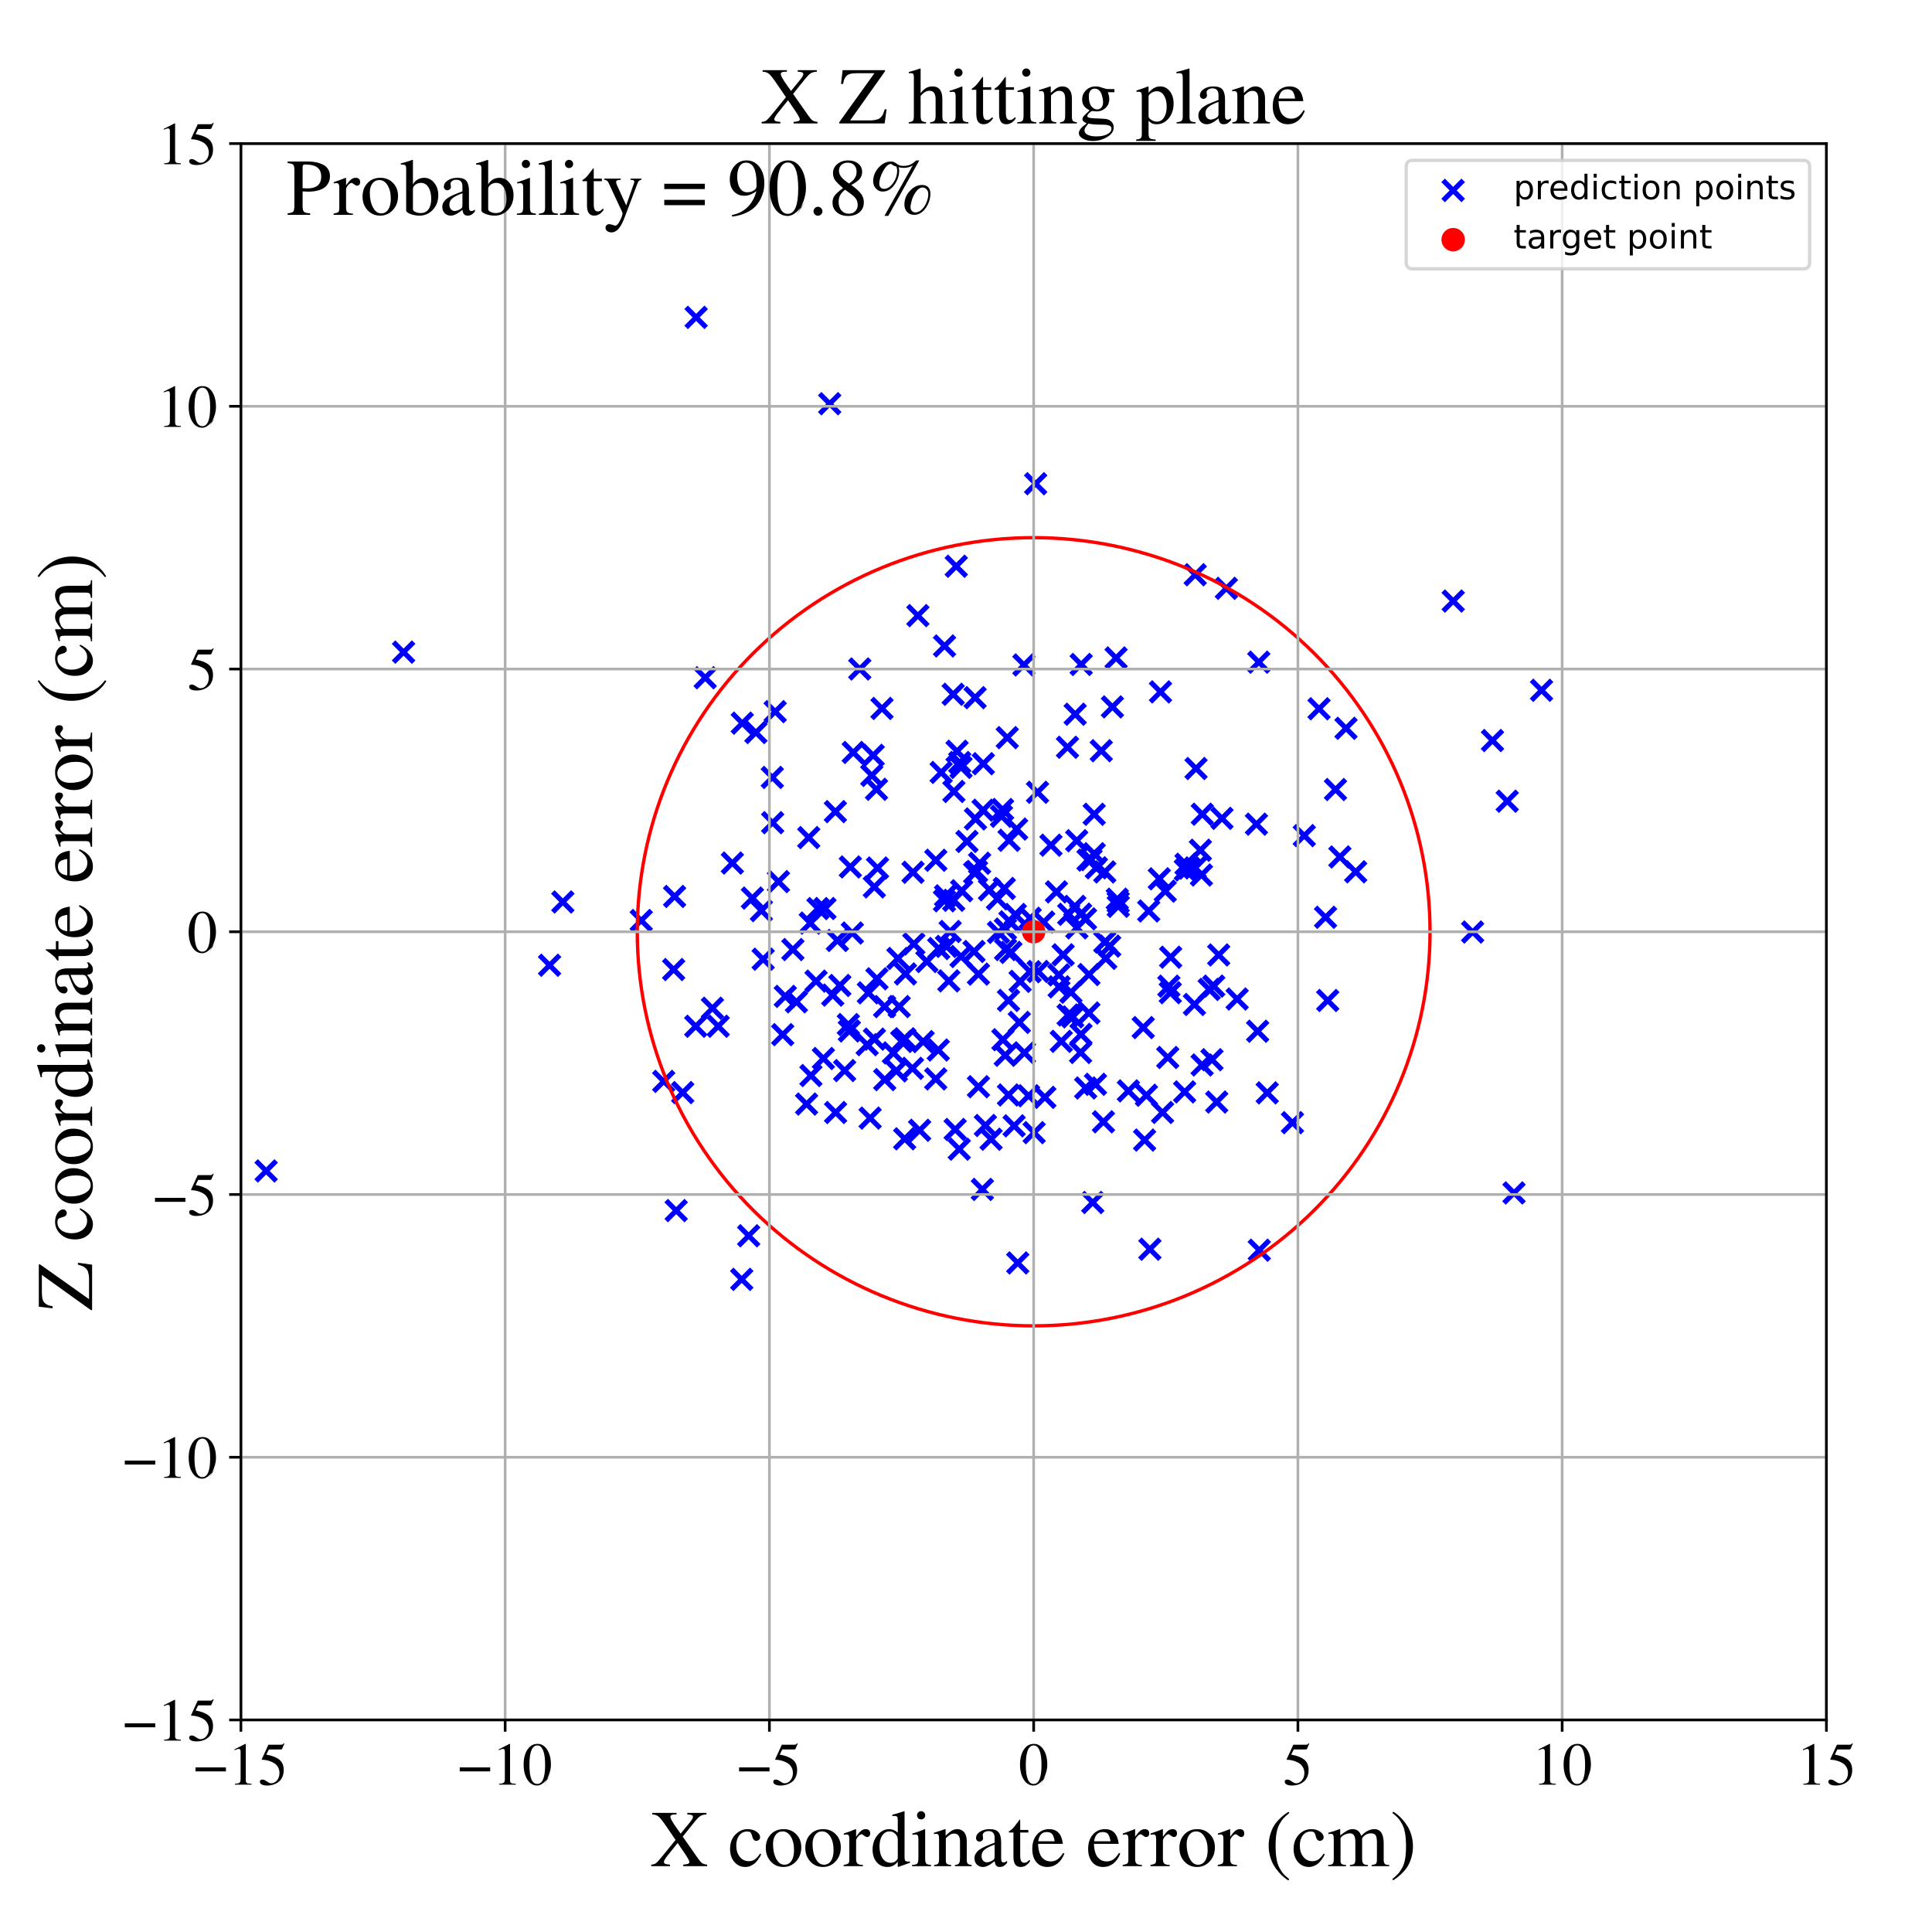 <?xml version="1.0" encoding="utf-8" standalone="no"?>
<!DOCTYPE svg PUBLIC "-//W3C//DTD SVG 1.1//EN"
  "http://www.w3.org/Graphics/SVG/1.1/DTD/svg11.dtd">
<!-- Created with matplotlib (https://matplotlib.org/) -->
<svg height="576pt" version="1.1" viewBox="0 0 576 576" width="576pt" xmlns="http://www.w3.org/2000/svg" xmlns:xlink="http://www.w3.org/1999/xlink">
 <defs>
  <style type="text/css">
*{stroke-linecap:butt;stroke-linejoin:round;}
  </style>
 </defs>
 <g id="figure_1">
  <g id="patch_1">
   <path d="M 0 576 
L 576 576 
L 576 0 
L 0 0 
z
" style="fill:#ffffff;"/>
  </g>
  <g id="axes_1">
   <g id="patch_2">
    <path d="M 71.822 512.784 
L 544.52 512.784 
L 544.52 42.802 
L 71.822 42.802 
z
" style="fill:#ffffff;"/>
   </g>
   <g id="PathCollection_1">
    <defs>
     <path d="M -3 3 
L 3 -3 
M -3 -3 
L 3 3 
" id="m416e324089" style="stroke:#0000ff;stroke-width:1.5;"/>
    </defs>
    <g clip-path="url(#p15fc35f77a)">
     <use style="fill:#0000ff;stroke:#0000ff;stroke-width:1.5;" x="333.1" xlink:href="#m416e324089" y="268.084"/>
     <use style="fill:#0000ff;stroke:#0000ff;stroke-width:1.5;" x="241.766" xlink:href="#m416e324089" y="320.659"/>
     <use style="fill:#0000ff;stroke:#0000ff;stroke-width:1.5;" x="295.001" xlink:href="#m416e324089" y="265.275"/>
     <use style="fill:#0000ff;stroke:#0000ff;stroke-width:1.5;" x="284.333" xlink:href="#m416e324089" y="268.416"/>
     <use style="fill:#0000ff;stroke:#0000ff;stroke-width:1.5;" x="314.964" xlink:href="#m416e324089" y="265.897"/>
     <use style="fill:#0000ff;stroke:#0000ff;stroke-width:1.5;" x="236.388" xlink:href="#m416e324089" y="283.097"/>
     <use style="fill:#0000ff;stroke:#0000ff;stroke-width:1.5;" x="404.174" xlink:href="#m416e324089" y="259.921"/>
     <use style="fill:#0000ff;stroke:#0000ff;stroke-width:1.5;" x="284.766" xlink:href="#m416e324089" y="336.738"/>
     <use style="fill:#0000ff;stroke:#0000ff;stroke-width:1.5;" x="313.325" xlink:href="#m416e324089" y="251.983"/>
     <use style="fill:#0000ff;stroke:#0000ff;stroke-width:1.5;" x="319.28" xlink:href="#m416e324089" y="295.824"/>
     <use style="fill:#0000ff;stroke:#0000ff;stroke-width:1.5;" x="374.589" xlink:href="#m416e324089" y="245.711"/>
     <use style="fill:#0000ff;stroke:#0000ff;stroke-width:1.5;" x="299.696" xlink:href="#m416e324089" y="314.626"/>
     <use style="fill:#0000ff;stroke:#0000ff;stroke-width:1.5;" x="293.161" xlink:href="#m416e324089" y="227.691"/>
     <use style="fill:#0000ff;stroke:#0000ff;stroke-width:1.5;" x="309.325" xlink:href="#m416e324089" y="236.206"/>
     <use style="fill:#0000ff;stroke:#0000ff;stroke-width:1.5;" x="249.656" xlink:href="#m416e324089" y="280.387"/>
     <use style="fill:#0000ff;stroke:#0000ff;stroke-width:1.5;" x="342.822" xlink:href="#m416e324089" y="372.436"/>
     <use style="fill:#0000ff;stroke:#0000ff;stroke-width:1.5;" x="356.336" xlink:href="#m416e324089" y="171.348"/>
     <use style="fill:#0000ff;stroke:#0000ff;stroke-width:1.5;" x="243.863" xlink:href="#m416e324089" y="270.88"/>
     <use style="fill:#0000ff;stroke:#0000ff;stroke-width:1.5;" x="375.439" xlink:href="#m416e324089" y="372.735"/>
     <use style="fill:#0000ff;stroke:#0000ff;stroke-width:1.5;" x="374.955" xlink:href="#m416e324089" y="307.45"/>
     <use style="fill:#0000ff;stroke:#0000ff;stroke-width:1.5;" x="316.407" xlink:href="#m416e324089" y="310.462"/>
     <use style="fill:#0000ff;stroke:#0000ff;stroke-width:1.5;" x="241.115" xlink:href="#m416e324089" y="249.712"/>
     <use style="fill:#0000ff;stroke:#0000ff;stroke-width:1.5;" x="299.797" xlink:href="#m416e324089" y="283.097"/>
     <use style="fill:#0000ff;stroke:#0000ff;stroke-width:1.5;" x="284.392" xlink:href="#m416e324089" y="235.96"/>
     <use style="fill:#0000ff;stroke:#0000ff;stroke-width:1.5;" x="207.425" xlink:href="#m416e324089" y="305.972"/>
     <use style="fill:#0000ff;stroke:#0000ff;stroke-width:1.5;" x="201.599" xlink:href="#m416e324089" y="360.918"/>
     <use style="fill:#0000ff;stroke:#0000ff;stroke-width:1.5;" x="286.52" xlink:href="#m416e324089" y="285.174"/>
     <use style="fill:#0000ff;stroke:#0000ff;stroke-width:1.5;" x="375.297" xlink:href="#m416e324089" y="197.421"/>
     <use style="fill:#0000ff;stroke:#0000ff;stroke-width:1.5;" x="200.842" xlink:href="#m416e324089" y="289.056"/>
     <use style="fill:#0000ff;stroke:#0000ff;stroke-width:1.5;" x="363.344" xlink:href="#m416e324089" y="284.707"/>
     <use style="fill:#0000ff;stroke:#0000ff;stroke-width:1.5;" x="348.477" xlink:href="#m416e324089" y="294.02"/>
     <use style="fill:#0000ff;stroke:#0000ff;stroke-width:1.5;" x="331.654" xlink:href="#m416e324089" y="210.752"/>
     <use style="fill:#0000ff;stroke:#0000ff;stroke-width:1.5;" x="328.329" xlink:href="#m416e324089" y="223.82"/>
     <use style="fill:#0000ff;stroke:#0000ff;stroke-width:1.5;" x="302.693" xlink:href="#m416e324089" y="272.632"/>
     <use style="fill:#0000ff;stroke:#0000ff;stroke-width:1.5;" x="315.773" xlink:href="#m416e324089" y="294.215"/>
     <use style="fill:#0000ff;stroke:#0000ff;stroke-width:1.5;" x="326.867" xlink:href="#m416e324089" y="258.72"/>
     <use style="fill:#0000ff;stroke:#0000ff;stroke-width:1.5;" x="356.583" xlink:href="#m416e324089" y="229.12"/>
     <use style="fill:#0000ff;stroke:#0000ff;stroke-width:1.5;" x="325.276" xlink:href="#m416e324089" y="256.296"/>
     <use style="fill:#0000ff;stroke:#0000ff;stroke-width:1.5;" x="50.861" xlink:href="#m416e324089" y="237.722"/>
     <use style="fill:#0000ff;stroke:#0000ff;stroke-width:1.5;" x="233.349" xlink:href="#m416e324089" y="308.468"/>
     <use style="fill:#0000ff;stroke:#0000ff;stroke-width:1.5;" x="444.965" xlink:href="#m416e324089" y="220.78"/>
     <use style="fill:#0000ff;stroke:#0000ff;stroke-width:1.5;" x="269.763" xlink:href="#m416e324089" y="309.704"/>
     <use style="fill:#0000ff;stroke:#0000ff;stroke-width:1.5;" x="120.327" xlink:href="#m416e324089" y="194.428"/>
     <use style="fill:#0000ff;stroke:#0000ff;stroke-width:1.5;" x="286.706" xlink:href="#m416e324089" y="265.565"/>
     <use style="fill:#0000ff;stroke:#0000ff;stroke-width:1.5;" x="318.624" xlink:href="#m416e324089" y="272.587"/>
     <use style="fill:#0000ff;stroke:#0000ff;stroke-width:1.5;" x="298.907" xlink:href="#m416e324089" y="241.34"/>
     <use style="fill:#0000ff;stroke:#0000ff;stroke-width:1.5;" x="321.01" xlink:href="#m416e324089" y="250.646"/>
     <use style="fill:#0000ff;stroke:#0000ff;stroke-width:1.5;" x="5.178" xlink:href="#m416e324089" y="196.492"/>
     <use style="fill:#0000ff;stroke:#0000ff;stroke-width:1.5;" x="357.88" xlink:href="#m416e324089" y="253.479"/>
     <use style="fill:#0000ff;stroke:#0000ff;stroke-width:1.5;" x="345.984" xlink:href="#m416e324089" y="206.279"/>
     <use style="fill:#0000ff;stroke:#0000ff;stroke-width:1.5;" x="260.329" xlink:href="#m416e324089" y="225.19"/>
     <use style="fill:#0000ff;stroke:#0000ff;stroke-width:1.5;" x="278.996" xlink:href="#m416e324089" y="256.477"/>
     <use style="fill:#0000ff;stroke:#0000ff;stroke-width:1.5;" x="322.157" xlink:href="#m416e324089" y="313.783"/>
     <use style="fill:#0000ff;stroke:#0000ff;stroke-width:1.5;" x="308.316" xlink:href="#m416e324089" y="337.682"/>
     <use style="fill:#0000ff;stroke:#0000ff;stroke-width:1.5;" x="346.602" xlink:href="#m416e324089" y="331.665"/>
     <use style="fill:#0000ff;stroke:#0000ff;stroke-width:1.5;" x="377.809" xlink:href="#m416e324089" y="325.821"/>
     <use style="fill:#0000ff;stroke:#0000ff;stroke-width:1.5;" x="282.876" xlink:href="#m416e324089" y="292.431"/>
     <use style="fill:#0000ff;stroke:#0000ff;stroke-width:1.5;" x="230.258" xlink:href="#m416e324089" y="231.782"/>
     <use style="fill:#0000ff;stroke:#0000ff;stroke-width:1.5;" x="358.189" xlink:href="#m416e324089" y="260.876"/>
     <use style="fill:#0000ff;stroke:#0000ff;stroke-width:1.5;" x="260.702" xlink:href="#m416e324089" y="309.804"/>
     <use style="fill:#0000ff;stroke:#0000ff;stroke-width:1.5;" x="280.59" xlink:href="#m416e324089" y="230.29"/>
     <use style="fill:#0000ff;stroke:#0000ff;stroke-width:1.5;" x="263.771" xlink:href="#m416e324089" y="321.878"/>
     <use style="fill:#0000ff;stroke:#0000ff;stroke-width:1.5;" x="279.734" xlink:href="#m416e324089" y="313.049"/>
     <use style="fill:#0000ff;stroke:#0000ff;stroke-width:1.5;" x="249.124" xlink:href="#m416e324089" y="331.68"/>
     <use style="fill:#0000ff;stroke:#0000ff;stroke-width:1.5;" x="284.18" xlink:href="#m416e324089" y="206.996"/>
     <use style="fill:#0000ff;stroke:#0000ff;stroke-width:1.5;" x="226.999" xlink:href="#m416e324089" y="271.486"/>
     <use style="fill:#0000ff;stroke:#0000ff;stroke-width:1.5;" x="223.202" xlink:href="#m416e324089" y="368.426"/>
     <use style="fill:#0000ff;stroke:#0000ff;stroke-width:1.5;" x="258.534" xlink:href="#m416e324089" y="311.451"/>
     <use style="fill:#0000ff;stroke:#0000ff;stroke-width:1.5;" x="348.902" xlink:href="#m416e324089" y="295.959"/>
     <use style="fill:#0000ff;stroke:#0000ff;stroke-width:1.5;" x="201.122" xlink:href="#m416e324089" y="267.265"/>
     <use style="fill:#0000ff;stroke:#0000ff;stroke-width:1.5;" x="285.095" xlink:href="#m416e324089" y="168.821"/>
     <use style="fill:#0000ff;stroke:#0000ff;stroke-width:1.5;" x="393.259" xlink:href="#m416e324089" y="211.307"/>
     <use style="fill:#0000ff;stroke:#0000ff;stroke-width:1.5;" x="272.443" xlink:href="#m416e324089" y="281.42"/>
     <use style="fill:#0000ff;stroke:#0000ff;stroke-width:1.5;" x="290.577" xlink:href="#m416e324089" y="260.238"/>
     <use style="fill:#0000ff;stroke:#0000ff;stroke-width:1.5;" x="292.057" xlink:href="#m416e324089" y="257.367"/>
     <use style="fill:#0000ff;stroke:#0000ff;stroke-width:1.5;" x="311.508" xlink:href="#m416e324089" y="327.159"/>
     <use style="fill:#0000ff;stroke:#0000ff;stroke-width:1.5;" x="276.336" xlink:href="#m416e324089" y="286.66"/>
     <use style="fill:#0000ff;stroke:#0000ff;stroke-width:1.5;" x="401.296" xlink:href="#m416e324089" y="217.135"/>
     <use style="fill:#0000ff;stroke:#0000ff;stroke-width:1.5;" x="399.464" xlink:href="#m416e324089" y="255.486"/>
     <use style="fill:#0000ff;stroke:#0000ff;stroke-width:1.5;" x="221.295" xlink:href="#m416e324089" y="215.601"/>
     <use style="fill:#0000ff;stroke:#0000ff;stroke-width:1.5;" x="356.341" xlink:href="#m416e324089" y="258.756"/>
     <use style="fill:#0000ff;stroke:#0000ff;stroke-width:1.5;" x="234.123" xlink:href="#m416e324089" y="297.058"/>
     <use style="fill:#0000ff;stroke:#0000ff;stroke-width:1.5;" x="439.047" xlink:href="#m416e324089" y="277.87"/>
     <use style="fill:#0000ff;stroke:#0000ff;stroke-width:1.5;" x="322.277" xlink:href="#m416e324089" y="308.384"/>
     <use style="fill:#0000ff;stroke:#0000ff;stroke-width:1.5;" x="364.321" xlink:href="#m416e324089" y="243.977"/>
     <use style="fill:#0000ff;stroke:#0000ff;stroke-width:1.5;" x="288.282" xlink:href="#m416e324089" y="250.868"/>
     <use style="fill:#0000ff;stroke:#0000ff;stroke-width:1.5;" x="326.233" xlink:href="#m416e324089" y="254.523"/>
     <use style="fill:#0000ff;stroke:#0000ff;stroke-width:1.5;" x="354.511" xlink:href="#m416e324089" y="258.827"/>
     <use style="fill:#0000ff;stroke:#0000ff;stroke-width:1.5;" x="341.788" xlink:href="#m416e324089" y="326.536"/>
     <use style="fill:#0000ff;stroke:#0000ff;stroke-width:1.5;" x="316.959" xlink:href="#m416e324089" y="284.666"/>
     <use style="fill:#0000ff;stroke:#0000ff;stroke-width:1.5;" x="254.112" xlink:href="#m416e324089" y="278.172"/>
     <use style="fill:#0000ff;stroke:#0000ff;stroke-width:1.5;" x="324.644" xlink:href="#m416e324089" y="302.006"/>
     <use style="fill:#0000ff;stroke:#0000ff;stroke-width:1.5;" x="353.583" xlink:href="#m416e324089" y="257.665"/>
     <use style="fill:#0000ff;stroke:#0000ff;stroke-width:1.5;" x="306.641" xlink:href="#m416e324089" y="326.685"/>
     <use style="fill:#0000ff;stroke:#0000ff;stroke-width:1.5;" x="353.191" xlink:href="#m416e324089" y="325.534"/>
     <use style="fill:#0000ff;stroke:#0000ff;stroke-width:1.5;" x="330.841" xlink:href="#m416e324089" y="282.069"/>
     <use style="fill:#0000ff;stroke:#0000ff;stroke-width:1.5;" x="224.319" xlink:href="#m416e324089" y="267.748"/>
     <use style="fill:#0000ff;stroke:#0000ff;stroke-width:1.5;" x="231.115" xlink:href="#m416e324089" y="212.166"/>
     <use style="fill:#0000ff;stroke:#0000ff;stroke-width:1.5;" x="326.606" xlink:href="#m416e324089" y="323.271"/>
     <use style="fill:#0000ff;stroke:#0000ff;stroke-width:1.5;" x="278.979" xlink:href="#m416e324089" y="321.668"/>
     <use style="fill:#0000ff;stroke:#0000ff;stroke-width:1.5;" x="315.687" xlink:href="#m416e324089" y="290.655"/>
     <use style="fill:#0000ff;stroke:#0000ff;stroke-width:1.5;" x="388.857" xlink:href="#m416e324089" y="249.129"/>
     <use style="fill:#0000ff;stroke:#0000ff;stroke-width:1.5;" x="272.037" xlink:href="#m416e324089" y="318.505"/>
     <use style="fill:#0000ff;stroke:#0000ff;stroke-width:1.5;" x="281.907" xlink:href="#m416e324089" y="267.08"/>
     <use style="fill:#0000ff;stroke:#0000ff;stroke-width:1.5;" x="324.653" xlink:href="#m416e324089" y="290.553"/>
     <use style="fill:#0000ff;stroke:#0000ff;stroke-width:1.5;" x="361.326" xlink:href="#m416e324089" y="315.936"/>
     <use style="fill:#0000ff;stroke:#0000ff;stroke-width:1.5;" x="218.344" xlink:href="#m416e324089" y="257.306"/>
     <use style="fill:#0000ff;stroke:#0000ff;stroke-width:1.5;" x="286.136" xlink:href="#m416e324089" y="227.331"/>
     <use style="fill:#0000ff;stroke:#0000ff;stroke-width:1.5;" x="281.581" xlink:href="#m416e324089" y="268.563"/>
     <use style="fill:#0000ff;stroke:#0000ff;stroke-width:1.5;" x="300.663" xlink:href="#m416e324089" y="326.455"/>
     <use style="fill:#0000ff;stroke:#0000ff;stroke-width:1.5;" x="342.468" xlink:href="#m416e324089" y="271.59"/>
     <use style="fill:#0000ff;stroke:#0000ff;stroke-width:1.5;" x="300.673" xlink:href="#m416e324089" y="298.254"/>
     <use style="fill:#0000ff;stroke:#0000ff;stroke-width:1.5;" x="79.345" xlink:href="#m416e324089" y="349.101"/>
     <use style="fill:#0000ff;stroke:#0000ff;stroke-width:1.5;" x="398.156" xlink:href="#m416e324089" y="235.386"/>
     <use style="fill:#0000ff;stroke:#0000ff;stroke-width:1.5;" x="81.504" xlink:href="#m416e324089" y="-1"/>
     <use style="fill:#0000ff;stroke:#0000ff;stroke-width:1.5;" x="47.691" xlink:href="#m416e324089" y="-1"/>
     <use style="fill:#0000ff;stroke:#0000ff;stroke-width:1.5;" x="328.971" xlink:href="#m416e324089" y="334.453"/>
     <use style="fill:#0000ff;stroke:#0000ff;stroke-width:1.5;" x="347.398" xlink:href="#m416e324089" y="265.684"/>
     <use style="fill:#0000ff;stroke:#0000ff;stroke-width:1.5;" x="262.954" xlink:href="#m416e324089" y="211.212"/>
     <use style="fill:#0000ff;stroke:#0000ff;stroke-width:1.5;" x="365.62" xlink:href="#m416e324089" y="175.405"/>
     <use style="fill:#0000ff;stroke:#0000ff;stroke-width:1.5;" x="329.369" xlink:href="#m416e324089" y="280.873"/>
     <use style="fill:#0000ff;stroke:#0000ff;stroke-width:1.5;" x="263.734" xlink:href="#m416e324089" y="300.103"/>
     <use style="fill:#0000ff;stroke:#0000ff;stroke-width:1.5;" x="290.396" xlink:href="#m416e324089" y="283.669"/>
     <use style="fill:#0000ff;stroke:#0000ff;stroke-width:1.5;" x="245.486" xlink:href="#m416e324089" y="315.578"/>
     <use style="fill:#0000ff;stroke:#0000ff;stroke-width:1.5;" x="304.138" xlink:href="#m416e324089" y="292.573"/>
     <use style="fill:#0000ff;stroke:#0000ff;stroke-width:1.5;" x="281.596" xlink:href="#m416e324089" y="192.584"/>
     <use style="fill:#0000ff;stroke:#0000ff;stroke-width:1.5;" x="353.392" xlink:href="#m416e324089" y="259.375"/>
     <use style="fill:#0000ff;stroke:#0000ff;stroke-width:1.5;" x="395.196" xlink:href="#m416e324089" y="273.473"/>
     <use style="fill:#0000ff;stroke:#0000ff;stroke-width:1.5;" x="747.528" xlink:href="#m416e324089" y="121.218"/>
     <use style="fill:#0000ff;stroke:#0000ff;stroke-width:1.5;" x="299.001" xlink:href="#m416e324089" y="309.978"/>
     <use style="fill:#0000ff;stroke:#0000ff;stroke-width:1.5;" x="259.911" xlink:href="#m416e324089" y="231.189"/>
     <use style="fill:#0000ff;stroke:#0000ff;stroke-width:1.5;" x="269.717" xlink:href="#m416e324089" y="339.525"/>
     <use style="fill:#0000ff;stroke:#0000ff;stroke-width:1.5;" x="247.366" xlink:href="#m416e324089" y="120.362"/>
     <use style="fill:#0000ff;stroke:#0000ff;stroke-width:1.5;" x="360.503" xlink:href="#m416e324089" y="294.982"/>
     <use style="fill:#0000ff;stroke:#0000ff;stroke-width:1.5;" x="459.593" xlink:href="#m416e324089" y="205.798"/>
     <use style="fill:#0000ff;stroke:#0000ff;stroke-width:1.5;" x="303.086" xlink:href="#m416e324089" y="247.173"/>
     <use style="fill:#0000ff;stroke:#0000ff;stroke-width:1.5;" x="333.4" xlink:href="#m416e324089" y="270.202"/>
     <use style="fill:#0000ff;stroke:#0000ff;stroke-width:1.5;" x="320.548" xlink:href="#m416e324089" y="212.935"/>
     <use style="fill:#0000ff;stroke:#0000ff;stroke-width:1.5;" x="309.516" xlink:href="#m416e324089" y="289.628"/>
     <use style="fill:#0000ff;stroke:#0000ff;stroke-width:1.5;" x="291.712" xlink:href="#m416e324089" y="290.418"/>
     <use style="fill:#0000ff;stroke:#0000ff;stroke-width:1.5;" x="167.805" xlink:href="#m416e324089" y="268.908"/>
     <use style="fill:#0000ff;stroke:#0000ff;stroke-width:1.5;" x="361.861" xlink:href="#m416e324089" y="293.993"/>
     <use style="fill:#0000ff;stroke:#0000ff;stroke-width:1.5;" x="293.091" xlink:href="#m416e324089" y="241.559"/>
     <use style="fill:#0000ff;stroke:#0000ff;stroke-width:1.5;" x="292.88" xlink:href="#m416e324089" y="354.606"/>
     <use style="fill:#0000ff;stroke:#0000ff;stroke-width:1.5;" x="274.174" xlink:href="#m416e324089" y="336.979"/>
     <use style="fill:#0000ff;stroke:#0000ff;stroke-width:1.5;" x="210.248" xlink:href="#m416e324089" y="202.058"/>
     <use style="fill:#0000ff;stroke:#0000ff;stroke-width:1.5;" x="433.259" xlink:href="#m416e324089" y="179.195"/>
     <use style="fill:#0000ff;stroke:#0000ff;stroke-width:1.5;" x="253.519" xlink:href="#m416e324089" y="258.466"/>
     <use style="fill:#0000ff;stroke:#0000ff;stroke-width:1.5;" x="323.625" xlink:href="#m416e324089" y="273.941"/>
     <use style="fill:#0000ff;stroke:#0000ff;stroke-width:1.5;" x="252.922" xlink:href="#m416e324089" y="305.464"/>
     <use style="fill:#0000ff;stroke:#0000ff;stroke-width:1.5;" x="301.097" xlink:href="#m416e324089" y="274.824"/>
     <use style="fill:#0000ff;stroke:#0000ff;stroke-width:1.5;" x="323.684" xlink:href="#m416e324089" y="324.367"/>
     <use style="fill:#0000ff;stroke:#0000ff;stroke-width:1.5;" x="285.332" xlink:href="#m416e324089" y="223.976"/>
     <use style="fill:#0000ff;stroke:#0000ff;stroke-width:1.5;" x="267.707" xlink:href="#m416e324089" y="285.756"/>
     <use style="fill:#0000ff;stroke:#0000ff;stroke-width:1.5;" x="358.451" xlink:href="#m416e324089" y="242.745"/>
     <use style="fill:#0000ff;stroke:#0000ff;stroke-width:1.5;" x="299.752" xlink:href="#m416e324089" y="276.996"/>
     <use style="fill:#0000ff;stroke:#0000ff;stroke-width:1.5;" x="227.524" xlink:href="#m416e324089" y="285.971"/>
     <use style="fill:#0000ff;stroke:#0000ff;stroke-width:1.5;" x="300.843" xlink:href="#m416e324089" y="250.518"/>
     <use style="fill:#0000ff;stroke:#0000ff;stroke-width:1.5;" x="237.437" xlink:href="#m416e324089" y="298.677"/>
     <use style="fill:#0000ff;stroke:#0000ff;stroke-width:1.5;" x="283.273" xlink:href="#m416e324089" y="277.707"/>
     <use style="fill:#0000ff;stroke:#0000ff;stroke-width:1.5;" x="299.414" xlink:href="#m416e324089" y="264.883"/>
     <use style="fill:#0000ff;stroke:#0000ff;stroke-width:1.5;" x="241.574" xlink:href="#m416e324089" y="275.207"/>
     <use style="fill:#0000ff;stroke:#0000ff;stroke-width:1.5;" x="253.217" xlink:href="#m416e324089" y="307.371"/>
     <use style="fill:#0000ff;stroke:#0000ff;stroke-width:1.5;" x="243.293" xlink:href="#m416e324089" y="292.513"/>
     <use style="fill:#0000ff;stroke:#0000ff;stroke-width:1.5;" x="303.897" xlink:href="#m416e324089" y="304.811"/>
     <use style="fill:#0000ff;stroke:#0000ff;stroke-width:1.5;" x="303.431" xlink:href="#m416e324089" y="376.526"/>
     <use style="fill:#0000ff;stroke:#0000ff;stroke-width:1.5;" x="248.269" xlink:href="#m416e324089" y="296.669"/>
     <use style="fill:#0000ff;stroke:#0000ff;stroke-width:1.5;" x="275.225" xlink:href="#m416e324089" y="310.537"/>
     <use style="fill:#0000ff;stroke:#0000ff;stroke-width:1.5;" x="358.396" xlink:href="#m416e324089" y="317.501"/>
     <use style="fill:#0000ff;stroke:#0000ff;stroke-width:1.5;" x="221.134" xlink:href="#m416e324089" y="381.425"/>
     <use style="fill:#0000ff;stroke:#0000ff;stroke-width:1.5;" x="268.843" xlink:href="#m416e324089" y="310.498"/>
     <use style="fill:#0000ff;stroke:#0000ff;stroke-width:1.5;" x="261.625" xlink:href="#m416e324089" y="258.78"/>
     <use style="fill:#0000ff;stroke:#0000ff;stroke-width:1.5;" x="260.667" xlink:href="#m416e324089" y="264.42"/>
     <use style="fill:#0000ff;stroke:#0000ff;stroke-width:1.5;" x="250.388" xlink:href="#m416e324089" y="293.804"/>
     <use style="fill:#0000ff;stroke:#0000ff;stroke-width:1.5;" x="214.132" xlink:href="#m416e324089" y="305.962"/>
     <use style="fill:#0000ff;stroke:#0000ff;stroke-width:1.5;" x="261.449" xlink:href="#m416e324089" y="291.814"/>
     <use style="fill:#0000ff;stroke:#0000ff;stroke-width:1.5;" x="256.329" xlink:href="#m416e324089" y="199.444"/>
     <use style="fill:#0000ff;stroke:#0000ff;stroke-width:1.5;" x="449.356" xlink:href="#m416e324089" y="238.869"/>
     <use style="fill:#0000ff;stroke:#0000ff;stroke-width:1.5;" x="290.834" xlink:href="#m416e324089" y="244.156"/>
     <use style="fill:#0000ff;stroke:#0000ff;stroke-width:1.5;" x="291.139" xlink:href="#m416e324089" y="259.819"/>
     <use style="fill:#0000ff;stroke:#0000ff;stroke-width:1.5;" x="336.415" xlink:href="#m416e324089" y="325.232"/>
     <use style="fill:#0000ff;stroke:#0000ff;stroke-width:1.5;" x="203.542" xlink:href="#m416e324089" y="325.734"/>
     <use style="fill:#0000ff;stroke:#0000ff;stroke-width:1.5;" x="308.768" xlink:href="#m416e324089" y="144.213"/>
     <use style="fill:#0000ff;stroke:#0000ff;stroke-width:1.5;" x="325.788" xlink:href="#m416e324089" y="358.507"/>
     <use style="fill:#0000ff;stroke:#0000ff;stroke-width:1.5;" x="326.216" xlink:href="#m416e324089" y="242.761"/>
     <use style="fill:#0000ff;stroke:#0000ff;stroke-width:1.5;" x="320.446" xlink:href="#m416e324089" y="270.223"/>
     <use style="fill:#0000ff;stroke:#0000ff;stroke-width:1.5;" x="240.473" xlink:href="#m416e324089" y="329.162"/>
     <use style="fill:#0000ff;stroke:#0000ff;stroke-width:1.5;" x="279.863" xlink:href="#m416e324089" y="282.791"/>
     <use style="fill:#0000ff;stroke:#0000ff;stroke-width:1.5;" x="268.089" xlink:href="#m416e324089" y="300.098"/>
     <use style="fill:#0000ff;stroke:#0000ff;stroke-width:1.5;" x="307.145" xlink:href="#m416e324089" y="273.773"/>
     <use style="fill:#0000ff;stroke:#0000ff;stroke-width:1.5;" x="362.748" xlink:href="#m416e324089" y="328.561"/>
     <use style="fill:#0000ff;stroke:#0000ff;stroke-width:1.5;" x="254.386" xlink:href="#m416e324089" y="224.334"/>
     <use style="fill:#0000ff;stroke:#0000ff;stroke-width:1.5;" x="297.687" xlink:href="#m416e324089" y="277.979"/>
     <use style="fill:#0000ff;stroke:#0000ff;stroke-width:1.5;" x="329.375" xlink:href="#m416e324089" y="259.964"/>
     <use style="fill:#0000ff;stroke:#0000ff;stroke-width:1.5;" x="272.203" xlink:href="#m416e324089" y="260.059"/>
     <use style="fill:#0000ff;stroke:#0000ff;stroke-width:1.5;" x="395.843" xlink:href="#m416e324089" y="298.282"/>
     <use style="fill:#0000ff;stroke:#0000ff;stroke-width:1.5;" x="285.998" xlink:href="#m416e324089" y="342.615"/>
     <use style="fill:#0000ff;stroke:#0000ff;stroke-width:1.5;" x="301.396" xlink:href="#m416e324089" y="283.944"/>
     <use style="fill:#0000ff;stroke:#0000ff;stroke-width:1.5;" x="191.178" xlink:href="#m416e324089" y="274.438"/>
     <use style="fill:#0000ff;stroke:#0000ff;stroke-width:1.5;" x="368.836" xlink:href="#m416e324089" y="297.845"/>
     <use style="fill:#0000ff;stroke:#0000ff;stroke-width:1.5;" x="341.251" xlink:href="#m416e324089" y="339.896"/>
     <use style="fill:#0000ff;stroke:#0000ff;stroke-width:1.5;" x="293.777" xlink:href="#m416e324089" y="335.547"/>
     <use style="fill:#0000ff;stroke:#0000ff;stroke-width:1.5;" x="348.148" xlink:href="#m416e324089" y="315.277"/>
     <use style="fill:#0000ff;stroke:#0000ff;stroke-width:1.5;" x="305.421" xlink:href="#m416e324089" y="313.881"/>
     <use style="fill:#0000ff;stroke:#0000ff;stroke-width:1.5;" x="297.382" xlink:href="#m416e324089" y="268.007"/>
     <use style="fill:#0000ff;stroke:#0000ff;stroke-width:1.5;" x="26.492" xlink:href="#m416e324089" y="152.239"/>
     <use style="fill:#0000ff;stroke:#0000ff;stroke-width:1.5;" x="300.307" xlink:href="#m416e324089" y="219.915"/>
     <use style="fill:#0000ff;stroke:#0000ff;stroke-width:1.5;" x="318.44" xlink:href="#m416e324089" y="302.61"/>
     <use style="fill:#0000ff;stroke:#0000ff;stroke-width:1.5;" x="298.576" xlink:href="#m416e324089" y="243.366"/>
     <use style="fill:#0000ff;stroke:#0000ff;stroke-width:1.5;" x="261.316" xlink:href="#m416e324089" y="235.322"/>
     <use style="fill:#0000ff;stroke:#0000ff;stroke-width:1.5;" x="230.358" xlink:href="#m416e324089" y="245.269"/>
     <use style="fill:#0000ff;stroke:#0000ff;stroke-width:1.5;" x="251.822" xlink:href="#m416e324089" y="319.176"/>
     <use style="fill:#0000ff;stroke:#0000ff;stroke-width:1.5;" x="269.956" xlink:href="#m416e324089" y="290.362"/>
     <use style="fill:#0000ff;stroke:#0000ff;stroke-width:1.5;" x="322.342" xlink:href="#m416e324089" y="198.1"/>
     <use style="fill:#0000ff;stroke:#0000ff;stroke-width:1.5;" x="332.743" xlink:href="#m416e324089" y="196.151"/>
     <use style="fill:#0000ff;stroke:#0000ff;stroke-width:1.5;" x="311.159" xlink:href="#m416e324089" y="274.905"/>
     <use style="fill:#0000ff;stroke:#0000ff;stroke-width:1.5;" x="258.892" xlink:href="#m416e324089" y="295.997"/>
     <use style="fill:#0000ff;stroke:#0000ff;stroke-width:1.5;" x="340.835" xlink:href="#m416e324089" y="306.36"/>
     <use style="fill:#0000ff;stroke:#0000ff;stroke-width:1.5;" x="345.635" xlink:href="#m416e324089" y="262.004"/>
     <use style="fill:#0000ff;stroke:#0000ff;stroke-width:1.5;" x="324.378" xlink:href="#m416e324089" y="256.43"/>
     <use style="fill:#0000ff;stroke:#0000ff;stroke-width:1.5;" x="286.519" xlink:href="#m416e324089" y="228.79"/>
     <use style="fill:#0000ff;stroke:#0000ff;stroke-width:1.5;" x="319.799" xlink:href="#m416e324089" y="303.169"/>
     <use style="fill:#0000ff;stroke:#0000ff;stroke-width:1.5;" x="273.658" xlink:href="#m416e324089" y="183.535"/>
     <use style="fill:#0000ff;stroke:#0000ff;stroke-width:1.5;" x="225.362" xlink:href="#m416e324089" y="218.391"/>
     <use style="fill:#0000ff;stroke:#0000ff;stroke-width:1.5;" x="349.015" xlink:href="#m416e324089" y="285.377"/>
     <use style="fill:#0000ff;stroke:#0000ff;stroke-width:1.5;" x="259.419" xlink:href="#m416e324089" y="333.347"/>
     <use style="fill:#0000ff;stroke:#0000ff;stroke-width:1.5;" x="290.718" xlink:href="#m416e324089" y="207.997"/>
     <use style="fill:#0000ff;stroke:#0000ff;stroke-width:1.5;" x="212.398" xlink:href="#m416e324089" y="300.587"/>
     <use style="fill:#0000ff;stroke:#0000ff;stroke-width:1.5;" x="249.065" xlink:href="#m416e324089" y="241.972"/>
     <use style="fill:#0000ff;stroke:#0000ff;stroke-width:1.5;" x="356.106" xlink:href="#m416e324089" y="299.468"/>
     <use style="fill:#0000ff;stroke:#0000ff;stroke-width:1.5;" x="451.384" xlink:href="#m416e324089" y="355.654"/>
     <use style="fill:#0000ff;stroke:#0000ff;stroke-width:1.5;" x="302.346" xlink:href="#m416e324089" y="335.652"/>
     <use style="fill:#0000ff;stroke:#0000ff;stroke-width:1.5;" x="318.254" xlink:href="#m416e324089" y="222.785"/>
     <use style="fill:#0000ff;stroke:#0000ff;stroke-width:1.5;" x="245.953" xlink:href="#m416e324089" y="270.859"/>
     <use style="fill:#0000ff;stroke:#0000ff;stroke-width:1.5;" x="197.875" xlink:href="#m416e324089" y="322.401"/>
     <use style="fill:#0000ff;stroke:#0000ff;stroke-width:1.5;" x="291.714" xlink:href="#m416e324089" y="323.986"/>
     <use style="fill:#0000ff;stroke:#0000ff;stroke-width:1.5;" x="322.174" xlink:href="#m416e324089" y="272.538"/>
     <use style="fill:#0000ff;stroke:#0000ff;stroke-width:1.5;" x="321.055" xlink:href="#m416e324089" y="276.632"/>
     <use style="fill:#0000ff;stroke:#0000ff;stroke-width:1.5;" x="266.353" xlink:href="#m416e324089" y="313.908"/>
     <use style="fill:#0000ff;stroke:#0000ff;stroke-width:1.5;" x="232.089" xlink:href="#m416e324089" y="262.837"/>
     <use style="fill:#0000ff;stroke:#0000ff;stroke-width:1.5;" x="305.267" xlink:href="#m416e324089" y="198.242"/>
     <use style="fill:#0000ff;stroke:#0000ff;stroke-width:1.5;" x="295.475" xlink:href="#m416e324089" y="339.642"/>
     <use style="fill:#0000ff;stroke:#0000ff;stroke-width:1.5;" x="307.093" xlink:href="#m416e324089" y="289.7"/>
     <use style="fill:#0000ff;stroke:#0000ff;stroke-width:1.5;" x="267.23" xlink:href="#m416e324089" y="319.255"/>
     <use style="fill:#0000ff;stroke:#0000ff;stroke-width:1.5;" x="163.845" xlink:href="#m416e324089" y="287.774"/>
     <use style="fill:#0000ff;stroke:#0000ff;stroke-width:1.5;" x="385.328" xlink:href="#m416e324089" y="334.703"/>
     <use style="fill:#0000ff;stroke:#0000ff;stroke-width:1.5;" x="329.658" xlink:href="#m416e324089" y="285.718"/>
     <use style="fill:#0000ff;stroke:#0000ff;stroke-width:1.5;" x="333.376" xlink:href="#m416e324089" y="268.992"/>
     <use style="fill:#0000ff;stroke:#0000ff;stroke-width:1.5;" x="207.549" xlink:href="#m416e324089" y="94.619"/>
     <use style="fill:#0000ff;stroke:#0000ff;stroke-width:1.5;" x="282.17" xlink:href="#m416e324089" y="282.151"/>
    </g>
   </g>
   <g id="PathCollection_2">
    <defs>
     <path d="M 0 3 
C 0.796 3 1.559 2.684 2.121 2.121 
C 2.684 1.559 3 0.796 3 0 
C 3 -0.796 2.684 -1.559 2.121 -2.121 
C 1.559 -2.684 0.796 -3 0 -3 
C -0.796 -3 -1.559 -2.684 -2.121 -2.121 
C -2.684 -1.559 -3 -0.796 -3 0 
C -3 0.796 -2.684 1.559 -2.121 2.121 
C -1.559 2.684 -0.796 3 0 3 
z
" id="ma4fdc30bdd" style="stroke:#ff0000;"/>
    </defs>
    <g clip-path="url(#p15fc35f77a)">
     <use style="fill:#ff0000;stroke:#ff0000;" x="308.171" xlink:href="#ma4fdc30bdd" y="277.793"/>
    </g>
   </g>
   <g id="patch_3">
    <path clip-path="url(#p15fc35f77a)" d="M 308.171 395.288 
C 339.511 395.288 369.572 382.908 391.733 360.875 
C 413.894 338.841 426.346 308.953 426.346 277.793 
C 426.346 246.633 413.894 216.745 391.733 194.711 
C 369.572 172.677 339.511 160.297 308.171 160.297 
C 276.831 160.297 246.77 172.677 224.609 194.711 
C 202.448 216.745 189.997 246.633 189.997 277.793 
C 189.997 308.953 202.448 338.841 224.609 360.875 
C 246.77 382.908 276.831 395.288 308.171 395.288 
z
" style="fill:none;stroke:#ff0000;stroke-linejoin:miter;"/>
   </g>
   <g id="matplotlib.axis_1">
    <g id="xtick_1">
     <g id="line2d_1">
      <path clip-path="url(#p15fc35f77a)" d="M 71.822 512.784 
L 71.822 42.802 
" style="fill:none;stroke:#b0b0b0;stroke-linecap:square;stroke-width:0.8;"/>
     </g>
     <g id="line2d_2">
      <defs>
       <path d="M 0 0 
L 0 3.5 
" id="mb6b2467337" style="stroke:#000000;stroke-width:0.8;"/>
      </defs>
      <g>
       <use style="stroke:#000000;stroke-width:0.8;" x="71.822" xlink:href="#mb6b2467337" y="512.784"/>
      </g>
     </g>
     <g id="text_1">
      <!-- −15 -->
      <defs>
       <path d="M 3 22 
L 3 28.594 
L 53.406 28.594 
L 53.406 22 
z
" id="FreeSerif-8722"/>
       <path d="M 18.297 59.297 
Q 16.5 59.297 11.094 57.094 
L 11.094 58.5 
L 29.094 67.594 
L 29.906 67.406 
L 29.906 7.406 
Q 29.906 3.797 31.703 2.688 
Q 33.5 1.594 39.406 1.5 
L 39.406 0 
L 11.797 0 
L 11.797 1.5 
Q 17.406 1.703 19.344 3.141 
Q 21.297 4.594 21.297 9.297 
L 21.297 54.594 
Q 21.297 59.297 18.297 59.297 
z
" id="FreeSerif-49"/>
       <path d="M 35.703 19.406 
Q 35.703 24.703 33.344 28.797 
Q 31 32.906 27.641 35.156 
Q 24.297 37.406 20.141 38.844 
Q 16 40.297 12.953 40.75 
Q 9.906 41.203 7.594 41.203 
Q 6.406 41.203 6.406 42 
Q 6.406 42.297 6.5 42.5 
L 17.406 66.203 
L 38.297 66.203 
Q 39.906 66.203 40.844 66.703 
Q 41.797 67.203 42.906 68.797 
L 43.797 68.094 
L 40 59.203 
Q 39.594 58.297 37.703 58.297 
L 18.094 58.297 
L 13.906 49.797 
Q 28.5 47.203 35.594 41.344 
Q 42.703 35.5 42.703 24.203 
Q 42.703 18.297 40.844 13.688 
Q 39 9.094 36.141 6.297 
Q 33.297 3.5 29.547 1.703 
Q 25.797 -0.094 22.344 -0.75 
Q 18.906 -1.406 15.406 -1.406 
Q 9.797 -1.406 6.5 0.25 
Q 3.203 1.906 3.203 4.797 
Q 3.203 8.5 7.5 8.5 
Q 10.297 8.5 14.75 5.391 
Q 19.203 2.297 21.797 2.297 
Q 27.703 2.297 31.703 7.25 
Q 35.703 12.203 35.703 19.406 
z
" id="FreeSerif-53"/>
      </defs>
      <g transform="translate(57.746 532.077)scale(0.18 -0.18)">
       <use xlink:href="#FreeSerif-8722"/>
       <use x="56.4" xlink:href="#FreeSerif-49"/>
       <use x="106.4" xlink:href="#FreeSerif-53"/>
      </g>
     </g>
    </g>
    <g id="xtick_2">
     <g id="line2d_3">
      <path clip-path="url(#p15fc35f77a)" d="M 150.605 512.784 
L 150.605 42.802 
" style="fill:none;stroke:#b0b0b0;stroke-linecap:square;stroke-width:0.8;"/>
     </g>
     <g id="line2d_4">
      <g>
       <use style="stroke:#000000;stroke-width:0.8;" x="150.605" xlink:href="#mb6b2467337" y="512.784"/>
      </g>
     </g>
     <g id="text_2">
      <!-- −10 -->
      <defs>
       <path d="M 47.594 17.797 
Q 35.203 -1.406 25 -1.406 
Q 14.797 -1.406 8.594 8.391 
Q 2.406 18.203 2.406 33.594 
Q 2.406 48.094 8.594 57.844 
Q 14.797 67.594 25.406 67.594 
Q 35.203 67.594 41.391 58 
Q 47.594 48.406 47.594 33 
Q 47.594 17.797 35.203 -1.406 
z
M 25.094 65 
Q 12 65 12 32.703 
Q 12 1.203 25 1.203 
Q 38 1.203 38 32.797 
Q 38 48.5 34.703 56.75 
Q 31.406 65 25.094 65 
z
" id="FreeSerif-48"/>
      </defs>
      <g transform="translate(136.529 532.077)scale(0.18 -0.18)">
       <use xlink:href="#FreeSerif-8722"/>
       <use x="56.4" xlink:href="#FreeSerif-49"/>
       <use x="106.4" xlink:href="#FreeSerif-48"/>
      </g>
     </g>
    </g>
    <g id="xtick_3">
     <g id="line2d_5">
      <path clip-path="url(#p15fc35f77a)" d="M 229.388 512.784 
L 229.388 42.802 
" style="fill:none;stroke:#b0b0b0;stroke-linecap:square;stroke-width:0.8;"/>
     </g>
     <g id="line2d_6">
      <g>
       <use style="stroke:#000000;stroke-width:0.8;" x="229.388" xlink:href="#mb6b2467337" y="512.784"/>
      </g>
     </g>
     <g id="text_3">
      <!-- −5 -->
      <g transform="translate(219.812 532.077)scale(0.18 -0.18)">
       <use xlink:href="#FreeSerif-8722"/>
       <use x="56.4" xlink:href="#FreeSerif-53"/>
      </g>
     </g>
    </g>
    <g id="xtick_4">
     <g id="line2d_7">
      <path clip-path="url(#p15fc35f77a)" d="M 308.171 512.784 
L 308.171 42.802 
" style="fill:none;stroke:#b0b0b0;stroke-linecap:square;stroke-width:0.8;"/>
     </g>
     <g id="line2d_8">
      <g>
       <use style="stroke:#000000;stroke-width:0.8;" x="308.171" xlink:href="#mb6b2467337" y="512.784"/>
      </g>
     </g>
     <g id="text_4">
      <!-- 0 -->
      <g transform="translate(303.671 532.077)scale(0.18 -0.18)">
       <use xlink:href="#FreeSerif-48"/>
      </g>
     </g>
    </g>
    <g id="xtick_5">
     <g id="line2d_9">
      <path clip-path="url(#p15fc35f77a)" d="M 386.954 512.784 
L 386.954 42.802 
" style="fill:none;stroke:#b0b0b0;stroke-linecap:square;stroke-width:0.8;"/>
     </g>
     <g id="line2d_10">
      <g>
       <use style="stroke:#000000;stroke-width:0.8;" x="386.954" xlink:href="#mb6b2467337" y="512.784"/>
      </g>
     </g>
     <g id="text_5">
      <!-- 5 -->
      <g transform="translate(382.454 532.077)scale(0.18 -0.18)">
       <use xlink:href="#FreeSerif-53"/>
      </g>
     </g>
    </g>
    <g id="xtick_6">
     <g id="line2d_11">
      <path clip-path="url(#p15fc35f77a)" d="M 465.737 512.784 
L 465.737 42.802 
" style="fill:none;stroke:#b0b0b0;stroke-linecap:square;stroke-width:0.8;"/>
     </g>
     <g id="line2d_12">
      <g>
       <use style="stroke:#000000;stroke-width:0.8;" x="465.737" xlink:href="#mb6b2467337" y="512.784"/>
      </g>
     </g>
     <g id="text_6">
      <!-- 10 -->
      <g transform="translate(456.737 532.077)scale(0.18 -0.18)">
       <use xlink:href="#FreeSerif-49"/>
       <use x="50" xlink:href="#FreeSerif-48"/>
      </g>
     </g>
    </g>
    <g id="xtick_7">
     <g id="line2d_13">
      <path clip-path="url(#p15fc35f77a)" d="M 544.52 512.784 
L 544.52 42.802 
" style="fill:none;stroke:#b0b0b0;stroke-linecap:square;stroke-width:0.8;"/>
     </g>
     <g id="line2d_14">
      <g>
       <use style="stroke:#000000;stroke-width:0.8;" x="544.52" xlink:href="#mb6b2467337" y="512.784"/>
      </g>
     </g>
     <g id="text_7">
      <!-- 15 -->
      <g transform="translate(535.52 532.077)scale(0.18 -0.18)">
       <use xlink:href="#FreeSerif-49"/>
       <use x="50" xlink:href="#FreeSerif-53"/>
      </g>
     </g>
    </g>
    <g id="text_8">
     <!-- X coordinate error (cm) -->
     <defs>
      <path d="M 69.594 66.203 
L 69.594 64.297 
Q 64.703 64 62.047 62.344 
Q 59.406 60.703 54.703 54.906 
L 40.094 36.703 
L 59.297 9.297 
Q 62.297 5 64.297 3.703 
Q 66.297 2.406 70.406 1.906 
L 70.406 0 
L 40.703 0 
L 40.703 1.906 
Q 44.797 2.297 46.594 2.938 
Q 48.406 3.594 48.406 5 
Q 48.406 7.203 43.297 14.797 
L 33.797 28.797 
L 21.906 14 
Q 16.703 7.5 16.703 5.406 
Q 16.703 3.703 18.297 2.953 
Q 19.906 2.203 24.297 1.906 
L 24.297 0 
L 1 0 
L 1 1.906 
Q 4.906 2.203 7 3.797 
Q 9.094 5.406 15.5 13.297 
L 31.203 32.594 
L 20.297 48.594 
Q 13.297 58.906 10.25 61.5 
Q 7.203 64.094 2.203 64.297 
L 2.203 66.203 
L 32.406 66.203 
L 32.406 64.297 
L 29.594 64.203 
Q 24.797 64.094 24.797 61.297 
Q 24.797 58.094 33.297 46.297 
L 37.5 40.406 
L 48.797 54.203 
Q 52.797 59.203 52.797 61.094 
Q 52.797 62.797 51.344 63.438 
Q 49.906 64.094 45.797 64.297 
L 45.797 66.203 
z
" id="FreeSerif-88"/>
      <path id="FreeSerif-32"/>
      <path d="M 2.5 21.297 
Q 2.5 32.406 9.047 39.203 
Q 15.594 46 24.406 46 
Q 30.703 46 35.25 42.953 
Q 39.797 39.906 39.797 35.703 
Q 39.797 34 38.391 32.75 
Q 37 31.5 35 31.5 
Q 31.594 31.5 30.297 36.094 
L 29.703 38.297 
Q 28.906 41.094 27.703 42.094 
Q 26.5 43.094 23.797 43.094 
Q 17.703 43.094 13.953 38.25 
Q 10.203 33.406 10.203 25.703 
Q 10.203 17.094 14.547 11.641 
Q 18.906 6.203 25.703 6.203 
Q 30 6.203 33.094 8.25 
Q 36.203 10.297 39.797 15.594 
L 41.203 14.703 
Q 40.203 12.703 39.453 11.391 
Q 38.703 10.094 36.75 7.5 
Q 34.797 4.906 32.891 3.297 
Q 31 1.703 27.891 0.344 
Q 24.797 -1 21.5 -1 
Q 13.203 -1 7.844 5.25 
Q 2.5 11.5 2.5 21.297 
z
" id="FreeSerif-99"/>
      <path d="M 24.594 46 
Q 34.203 46 40.391 39.594 
Q 46.594 33.203 46.594 23.406 
Q 46.594 13 40.188 6 
Q 33.797 -1 24.391 -1 
Q 15 -1 8.75 5.75 
Q 2.5 12.5 2.5 22.594 
Q 2.5 32.906 8.641 39.453 
Q 14.797 46 24.594 46 
z
M 11.5 27.5 
Q 11.5 16.797 15.391 9.297 
Q 19.297 1.797 25.594 1.797 
Q 31.203 1.797 34.391 6.594 
Q 37.594 11.406 37.594 19.906 
Q 37.594 30.203 33.594 36.703 
Q 29.594 43.203 23.297 43.203 
Q 18 43.203 14.75 38.891 
Q 11.5 34.594 11.5 27.5 
z
" id="FreeSerif-111"/>
      <path d="M 30.094 36.203 
Q 28.594 36.203 26.391 37.953 
Q 24.203 39.703 23.5 39.703 
Q 21.5 39.703 19 36.797 
Q 16.5 33.906 16.5 31.5 
L 16.5 9 
Q 16.5 4.703 18.203 3.203 
Q 19.906 1.703 25 1.5 
L 25 0 
L 1 0 
L 1 1.5 
Q 5.797 2.406 6.938 3.5 
Q 8.094 4.594 8.094 8.406 
L 8.094 33.406 
Q 8.094 36.703 7.344 38.047 
Q 6.594 39.406 4.703 39.406 
Q 3.094 39.406 1.203 39 
L 1.203 40.594 
Q 9.203 43.203 16 46 
L 16.5 45.797 
L 16.5 36.594 
Q 20.203 41.906 22.797 43.953 
Q 25.406 46 28.5 46 
Q 31.094 46 32.547 44.594 
Q 34 43.203 34 40.703 
Q 34 38.594 32.953 37.391 
Q 31.906 36.203 30.094 36.203 
z
" id="FreeSerif-114"/>
      <path d="M 34.203 -1 
L 33.797 -0.703 
L 33.797 5.703 
Q 29 -1 21 -1 
Q 12.703 -1 7.594 4.953 
Q 2.5 10.906 2.5 20.5 
Q 2.5 31.094 8.594 38.547 
Q 14.703 46 23.297 46 
Q 28.703 46 33.797 41.703 
L 33.797 57.297 
Q 33.797 60.406 32.891 61.406 
Q 32 62.406 29.203 62.406 
Q 27.797 62.406 27 62.297 
L 27 63.906 
Q 36.094 66.297 41.703 68.297 
L 42.203 68.094 
L 42.203 11.406 
Q 42.203 7.906 43.047 6.797 
Q 43.906 5.703 46.594 5.703 
Q 47.094 5.703 48.906 5.797 
L 48.906 4.203 
z
M 24.906 4.203 
Q 28.703 4.203 31.25 6.344 
Q 33.797 8.5 33.797 10.203 
L 33.797 33.203 
Q 33.797 37.203 30.688 40.203 
Q 27.594 43.203 23.594 43.203 
Q 17.906 43.203 14.5 38.094 
Q 11.094 33 11.094 24.5 
Q 11.094 15.297 14.891 9.75 
Q 18.703 4.203 24.906 4.203 
z
" id="FreeSerif-100"/>
      <path d="M 6.203 39.297 
Q 4 39.297 2 39 
L 2 40.5 
Q 9 42.5 17.5 46 
L 17.906 45.703 
L 17.906 10.203 
Q 17.906 4.797 19.156 3.344 
Q 20.406 1.906 25.297 1.5 
L 25.297 0 
L 1.594 0 
L 1.594 1.5 
Q 6.797 1.797 8.141 3.297 
Q 9.5 4.797 9.5 10.203 
L 9.5 33.406 
Q 9.5 36.703 8.75 38 
Q 8 39.297 6.203 39.297 
z
M 12.797 68.297 
Q 15 68.297 16.5 66.797 
Q 18 65.297 18 63.203 
Q 18 61 16.5 59.547 
Q 15 58.094 12.797 58.094 
Q 10.703 58.094 9.25 59.594 
Q 7.797 61.094 7.797 63.188 
Q 7.797 65.297 9.297 66.797 
Q 10.797 68.297 12.797 68.297 
z
" id="FreeSerif-105"/>
      <path d="M 1 39.797 
L 1 41.5 
Q 8.406 43.703 14.797 46 
L 15.5 45.797 
L 15.5 37.906 
Q 20.594 42.703 23.547 44.344 
Q 26.5 46 30 46 
Q 35.5 46 38.641 42.047 
Q 41.797 38.094 41.797 31 
L 41.797 8.094 
Q 41.797 4.406 43 3.156 
Q 44.203 1.906 47.906 1.5 
L 47.906 0 
L 27.094 0 
L 27.094 1.5 
Q 30.906 1.797 32.156 3.5 
Q 33.406 5.203 33.406 9.906 
L 33.406 30.797 
Q 33.406 40.5 26.094 40.5 
Q 23.594 40.5 21.5 39.344 
Q 19.406 38.203 15.797 34.797 
L 15.797 6.703 
Q 15.797 4 17.188 2.891 
Q 18.594 1.797 22.406 1.5 
L 22.406 0 
L 1.203 0 
L 1.203 1.5 
Q 5 1.797 6.203 3.25 
Q 7.406 4.703 7.406 9 
L 7.406 33.797 
Q 7.406 37.5 6.594 38.844 
Q 5.797 40.203 3.703 40.203 
Q 1.797 40.203 1 39.797 
z
" id="FreeSerif-110"/>
      <path d="M 2.5 9.703 
Q 2.5 11.5 2.891 13.047 
Q 3.297 14.594 4.297 15.938 
Q 5.297 17.297 6.188 18.391 
Q 7.094 19.5 8.891 20.641 
Q 10.703 21.797 11.891 22.547 
Q 13.094 23.297 15.547 24.344 
Q 18 25.406 19.297 25.953 
Q 20.594 26.5 23.391 27.594 
Q 26.203 28.703 27.5 29.203 
L 27.5 35.297 
Q 27.5 43.594 19.906 43.594 
Q 16.906 43.594 14.797 42.141 
Q 12.703 40.703 12.703 38.703 
Q 12.703 37.906 12.953 36.5 
Q 13.203 35.094 13.203 34.703 
Q 13.203 33 11.844 31.75 
Q 10.5 30.5 8.703 30.5 
Q 7 30.5 5.703 31.797 
Q 4.406 33.094 4.406 34.797 
Q 4.406 39.5 9.25 42.75 
Q 14.094 46 21.203 46 
Q 29.406 46 32.5 42.047 
Q 35.594 38.094 35.594 30 
L 35.594 10.5 
Q 35.594 7.203 36.25 5.953 
Q 36.906 4.703 38.594 4.703 
Q 40.703 4.703 43 6.594 
L 43 4 
Q 40.406 1.094 38.453 0.047 
Q 36.5 -1 34 -1 
Q 30.906 -1 29.453 0.703 
Q 28 2.406 27.594 6.297 
Q 19 -1 13 -1 
Q 8.406 -1 5.453 2 
Q 2.5 5 2.5 9.703 
z
M 27.5 12.297 
L 27.5 26.797 
Q 18.5 23.5 14.891 20.391 
Q 11.297 17.297 11.297 12.906 
Q 11.297 8.797 13.297 6.797 
Q 15.297 4.797 17.594 4.797 
Q 21 4.797 24.906 7.094 
Q 26.5 8 27 9 
Q 27.5 10 27.5 12.297 
z
" id="FreeSerif-97"/>
      <path d="M 25.906 45 
L 25.906 41.797 
L 15.797 41.797 
L 15.797 13.203 
Q 15.797 8.5 17 6.344 
Q 18.203 4.203 21 4.203 
Q 24.094 4.203 27 7.703 
L 28.297 6.594 
Q 23.5 -1 16.297 -1 
Q 7.406 -1 7.406 11.703 
L 7.406 41.797 
L 2.094 41.797 
Q 1.703 42.094 1.703 42.5 
Q 1.703 43 2 43.297 
Q 2.297 43.594 3.141 44.141 
Q 4 44.703 5.203 45.641 
Q 6.406 46.594 8.5 49.094 
Q 10.594 51.594 13.094 55.094 
Q 14.703 57.406 15.094 57.906 
Q 15.797 57.906 15.797 56.594 
L 15.797 45 
z
" id="FreeSerif-116"/>
      <path d="M 9.703 27.703 
Q 9.906 21.406 11.406 16.844 
Q 12.906 12.297 15.297 10.047 
Q 17.703 7.797 20.141 6.844 
Q 22.594 5.906 25.297 5.906 
Q 30.094 5.906 33.641 8.297 
Q 37.203 10.703 40.797 16.406 
L 42.406 15.703 
Q 39.297 7.594 33.797 3.297 
Q 28.297 -1 21.203 -1 
Q 12.594 -1 7.547 5.047 
Q 2.5 11.094 2.5 21.406 
Q 2.5 32.5 8.344 39.25 
Q 14.203 46 23.406 46 
Q 31 46 35.203 41.453 
Q 39.406 36.906 40.5 27.703 
z
M 9.906 30.906 
L 30.297 30.906 
Q 29.297 37.406 27.188 39.906 
Q 25.094 42.406 20.5 42.406 
Q 11.5 42.406 9.906 30.906 
z
" id="FreeSerif-101"/>
      <path d="M 29.203 -17.703 
Q 26.594 -16.094 23.797 -13.844 
Q 21 -11.594 17.453 -7.594 
Q 13.906 -3.594 11.203 0.953 
Q 8.5 5.5 6.641 11.891 
Q 4.797 18.297 4.797 25.203 
Q 4.797 32.406 6.641 38.844 
Q 8.5 45.297 11 49.547 
Q 13.5 53.797 17.344 57.75 
Q 21.203 61.703 23.703 63.594 
Q 26.203 65.5 29.5 67.594 
L 30.406 66 
Q 26 62.406 23.297 59.5 
Q 20.594 56.594 18.094 51.938 
Q 15.594 47.297 14.5 40.844 
Q 13.406 34.406 13.406 25.5 
Q 13.406 16.203 14.5 9.5 
Q 15.594 2.797 18.094 -1.953 
Q 20.594 -6.703 23.297 -9.703 
Q 26 -12.703 30.406 -16.094 
z
" id="FreeSerif-40"/>
      <path d="M 1.297 39.797 
L 1.297 41.5 
Q 8.5 43.5 15.297 46 
L 16 45.797 
L 16 38.297 
Q 22.203 43 25.203 44.5 
Q 28.203 46 31.5 46 
Q 39.406 46 42.094 37.594 
Q 49.906 46 58.406 46 
Q 70 46 70 28.203 
L 70 7.594 
Q 70 2 74.297 1.703 
L 76.906 1.5 
L 76.906 0 
L 55 0 
L 55 1.5 
Q 59.406 2 60.5 3.203 
Q 61.594 4.406 61.594 8.703 
L 61.594 29.797 
Q 61.594 36 60 38.391 
Q 58.406 40.797 54.094 40.797 
Q 47.5 40.797 43.203 34.703 
L 43.203 9.5 
Q 43.203 4.797 44.641 3.188 
Q 46.094 1.594 50.406 1.5 
L 50.406 0 
L 28 0 
L 28 1.5 
Q 32.297 1.797 33.547 3.094 
Q 34.797 4.406 34.797 8.594 
L 34.797 30.297 
Q 34.797 40.797 28.203 40.797 
Q 25.406 40.797 21.953 39.391 
Q 18.5 38 16.406 34.906 
L 16.406 6.703 
Q 16.406 3.797 17.797 2.75 
Q 19.203 1.703 23.203 1.5 
L 23.203 0 
L 1 0 
L 1 1.5 
Q 5.203 1.594 6.594 3 
Q 8 4.406 8 8.5 
L 8 33.797 
Q 8 37.406 7.25 38.797 
Q 6.5 40.203 4.5 40.203 
Q 3 40.203 1.297 39.797 
z
" id="FreeSerif-109"/>
      <path d="M 4.047 67.703 
Q 6.656 66.094 9.453 63.844 
Q 12.25 61.594 15.797 57.594 
Q 19.344 53.594 22.047 49.047 
Q 24.75 44.5 26.594 38.094 
Q 28.453 31.703 28.453 24.797 
Q 28.453 17.594 26.594 11.141 
Q 24.75 4.703 22.25 0.453 
Q 19.75 -3.797 15.891 -7.75 
Q 12.047 -11.703 9.547 -13.594 
Q 7.047 -15.5 3.75 -17.594 
L 2.844 -16 
Q 7.25 -12.406 9.953 -9.5 
Q 12.656 -6.594 15.156 -1.938 
Q 17.656 2.703 18.75 9.141 
Q 19.844 15.594 19.844 24.5 
Q 19.844 33.797 18.75 40.5 
Q 17.656 47.203 15.156 51.953 
Q 12.656 56.703 9.953 59.703 
Q 7.25 62.703 2.844 66.094 
z
" id="FreeSerif-41"/>
     </defs>
     <g transform="translate(193.922 556.375)scale(0.24 -0.24)">
      <use xlink:href="#FreeSerif-88"/>
      <use x="71.4" xlink:href="#FreeSerif-32"/>
      <use x="96.4" xlink:href="#FreeSerif-99"/>
      <use x="140.784" xlink:href="#FreeSerif-111"/>
      <use x="189.884" xlink:href="#FreeSerif-111"/>
      <use x="238.969" xlink:href="#FreeSerif-114"/>
      <use x="273.453" xlink:href="#FreeSerif-100"/>
      <use x="323.353" xlink:href="#FreeSerif-105"/>
      <use x="351.137" xlink:href="#FreeSerif-110"/>
      <use x="400.037" xlink:href="#FreeSerif-97"/>
      <use x="443.522" xlink:href="#FreeSerif-116"/>
      <use x="471.822" xlink:href="#FreeSerif-101"/>
      <use x="516.222" xlink:href="#FreeSerif-32"/>
      <use x="541.222" xlink:href="#FreeSerif-101"/>
      <use x="585.606" xlink:href="#FreeSerif-114"/>
      <use x="620.106" xlink:href="#FreeSerif-114"/>
      <use x="654.59" xlink:href="#FreeSerif-111"/>
      <use x="703.675" xlink:href="#FreeSerif-114"/>
      <use x="738.175" xlink:href="#FreeSerif-32"/>
      <use x="763.175" xlink:href="#FreeSerif-40"/>
      <use x="796.475" xlink:href="#FreeSerif-99"/>
      <use x="840.859" xlink:href="#FreeSerif-109"/>
      <use x="918.759" xlink:href="#FreeSerif-41"/>
     </g>
    </g>
   </g>
   <g id="matplotlib.axis_2">
    <g id="ytick_1">
     <g id="line2d_15">
      <path clip-path="url(#p15fc35f77a)" d="M 71.822 512.784 
L 544.52 512.784 
" style="fill:none;stroke:#b0b0b0;stroke-linecap:square;stroke-width:0.8;"/>
     </g>
     <g id="line2d_16">
      <defs>
       <path d="M 0 0 
L -3.5 0 
" id="m2b9a99d226" style="stroke:#000000;stroke-width:0.8;"/>
      </defs>
      <g>
       <use style="stroke:#000000;stroke-width:0.8;" x="71.822" xlink:href="#m2b9a99d226" y="512.784"/>
      </g>
     </g>
     <g id="text_9">
      <!-- −15 -->
      <g transform="translate(36.669 518.931)scale(0.18 -0.18)">
       <use xlink:href="#FreeSerif-8722"/>
       <use x="56.4" xlink:href="#FreeSerif-49"/>
       <use x="106.4" xlink:href="#FreeSerif-53"/>
      </g>
     </g>
    </g>
    <g id="ytick_2">
     <g id="line2d_17">
      <path clip-path="url(#p15fc35f77a)" d="M 71.822 434.454 
L 544.52 434.454 
" style="fill:none;stroke:#b0b0b0;stroke-linecap:square;stroke-width:0.8;"/>
     </g>
     <g id="line2d_18">
      <g>
       <use style="stroke:#000000;stroke-width:0.8;" x="71.822" xlink:href="#m2b9a99d226" y="434.454"/>
      </g>
     </g>
     <g id="text_10">
      <!-- −10 -->
      <g transform="translate(36.669 440.6)scale(0.18 -0.18)">
       <use xlink:href="#FreeSerif-8722"/>
       <use x="56.4" xlink:href="#FreeSerif-49"/>
       <use x="106.4" xlink:href="#FreeSerif-48"/>
      </g>
     </g>
    </g>
    <g id="ytick_3">
     <g id="line2d_19">
      <path clip-path="url(#p15fc35f77a)" d="M 71.822 356.123 
L 544.52 356.123 
" style="fill:none;stroke:#b0b0b0;stroke-linecap:square;stroke-width:0.8;"/>
     </g>
     <g id="line2d_20">
      <g>
       <use style="stroke:#000000;stroke-width:0.8;" x="71.822" xlink:href="#m2b9a99d226" y="356.123"/>
      </g>
     </g>
     <g id="text_11">
      <!-- −5 -->
      <g transform="translate(45.669 362.27)scale(0.18 -0.18)">
       <use xlink:href="#FreeSerif-8722"/>
       <use x="56.4" xlink:href="#FreeSerif-53"/>
      </g>
     </g>
    </g>
    <g id="ytick_4">
     <g id="line2d_21">
      <path clip-path="url(#p15fc35f77a)" d="M 71.822 277.793 
L 544.52 277.793 
" style="fill:none;stroke:#b0b0b0;stroke-linecap:square;stroke-width:0.8;"/>
     </g>
     <g id="line2d_22">
      <g>
       <use style="stroke:#000000;stroke-width:0.8;" x="71.822" xlink:href="#m2b9a99d226" y="277.793"/>
      </g>
     </g>
     <g id="text_12">
      <!-- 0 -->
      <g transform="translate(55.822 283.94)scale(0.18 -0.18)">
       <use xlink:href="#FreeSerif-48"/>
      </g>
     </g>
    </g>
    <g id="ytick_5">
     <g id="line2d_23">
      <path clip-path="url(#p15fc35f77a)" d="M 71.822 199.462 
L 544.52 199.462 
" style="fill:none;stroke:#b0b0b0;stroke-linecap:square;stroke-width:0.8;"/>
     </g>
     <g id="line2d_24">
      <g>
       <use style="stroke:#000000;stroke-width:0.8;" x="71.822" xlink:href="#m2b9a99d226" y="199.462"/>
      </g>
     </g>
     <g id="text_13">
      <!-- 5 -->
      <g transform="translate(55.822 205.609)scale(0.18 -0.18)">
       <use xlink:href="#FreeSerif-53"/>
      </g>
     </g>
    </g>
    <g id="ytick_6">
     <g id="line2d_25">
      <path clip-path="url(#p15fc35f77a)" d="M 71.822 121.132 
L 544.52 121.132 
" style="fill:none;stroke:#b0b0b0;stroke-linecap:square;stroke-width:0.8;"/>
     </g>
     <g id="line2d_26">
      <g>
       <use style="stroke:#000000;stroke-width:0.8;" x="71.822" xlink:href="#m2b9a99d226" y="121.132"/>
      </g>
     </g>
     <g id="text_14">
      <!-- 10 -->
      <g transform="translate(46.822 127.279)scale(0.18 -0.18)">
       <use xlink:href="#FreeSerif-49"/>
       <use x="50" xlink:href="#FreeSerif-48"/>
      </g>
     </g>
    </g>
    <g id="ytick_7">
     <g id="line2d_27">
      <path clip-path="url(#p15fc35f77a)" d="M 71.822 42.802 
L 544.52 42.802 
" style="fill:none;stroke:#b0b0b0;stroke-linecap:square;stroke-width:0.8;"/>
     </g>
     <g id="line2d_28">
      <g>
       <use style="stroke:#000000;stroke-width:0.8;" x="71.822" xlink:href="#m2b9a99d226" y="42.802"/>
      </g>
     </g>
     <g id="text_15">
      <!-- 15 -->
      <g transform="translate(46.822 48.948)scale(0.18 -0.18)">
       <use xlink:href="#FreeSerif-49"/>
       <use x="50" xlink:href="#FreeSerif-53"/>
      </g>
     </g>
    </g>
    <g id="text_16">
     <!-- Z coordinate error (cm) -->
     <defs>
      <path d="M 40.297 3.797 
Q 43.094 3.797 45.391 4.297 
Q 47.703 4.797 49.25 5.297 
Q 50.797 5.797 52.141 7.188 
Q 53.5 8.594 54.141 9.297 
Q 54.797 10 55.594 12.047 
Q 56.406 14.094 56.594 14.688 
Q 56.797 15.297 57.5 17.594 
L 59.797 17.594 
L 57.406 0 
L 1 0 
L 1 1.5 
L 44.703 62.406 
L 22.594 62.406 
Q 17.5 62.406 14.203 61.406 
Q 10.906 60.406 9.25 58.203 
Q 7.594 56 7 54.203 
Q 6.406 52.406 5.797 49.094 
L 3.203 49.094 
L 5.203 66.203 
L 57.797 66.203 
L 57.797 64.703 
L 14.594 3.797 
z
" id="FreeSerif-90"/>
     </defs>
     <g transform="translate(27.46 390.829)rotate(-90)scale(0.24 -0.24)">
      <use xlink:href="#FreeSerif-90"/>
      <use x="61.3" xlink:href="#FreeSerif-32"/>
      <use x="86.3" xlink:href="#FreeSerif-99"/>
      <use x="130.684" xlink:href="#FreeSerif-111"/>
      <use x="179.784" xlink:href="#FreeSerif-111"/>
      <use x="228.869" xlink:href="#FreeSerif-114"/>
      <use x="263.353" xlink:href="#FreeSerif-100"/>
      <use x="313.253" xlink:href="#FreeSerif-105"/>
      <use x="341.037" xlink:href="#FreeSerif-110"/>
      <use x="389.937" xlink:href="#FreeSerif-97"/>
      <use x="433.422" xlink:href="#FreeSerif-116"/>
      <use x="461.722" xlink:href="#FreeSerif-101"/>
      <use x="506.122" xlink:href="#FreeSerif-32"/>
      <use x="531.122" xlink:href="#FreeSerif-101"/>
      <use x="575.506" xlink:href="#FreeSerif-114"/>
      <use x="610.006" xlink:href="#FreeSerif-114"/>
      <use x="644.49" xlink:href="#FreeSerif-111"/>
      <use x="693.575" xlink:href="#FreeSerif-114"/>
      <use x="728.075" xlink:href="#FreeSerif-32"/>
      <use x="753.075" xlink:href="#FreeSerif-40"/>
      <use x="786.375" xlink:href="#FreeSerif-99"/>
      <use x="830.759" xlink:href="#FreeSerif-109"/>
      <use x="908.659" xlink:href="#FreeSerif-41"/>
     </g>
    </g>
   </g>
   <g id="patch_4">
    <path d="M 71.822 512.784 
L 71.822 42.802 
" style="fill:none;stroke:#000000;stroke-linecap:square;stroke-linejoin:miter;stroke-width:0.8;"/>
   </g>
   <g id="patch_5">
    <path d="M 544.52 512.784 
L 544.52 42.802 
" style="fill:none;stroke:#000000;stroke-linecap:square;stroke-linejoin:miter;stroke-width:0.8;"/>
   </g>
   <g id="patch_6">
    <path d="M 71.822 512.784 
L 544.52 512.784 
" style="fill:none;stroke:#000000;stroke-linecap:square;stroke-linejoin:miter;stroke-width:0.8;"/>
   </g>
   <g id="patch_7">
    <path d="M 71.822 42.802 
L 544.52 42.802 
" style="fill:none;stroke:#000000;stroke-linecap:square;stroke-linejoin:miter;stroke-width:0.8;"/>
   </g>
   <g id="text_17">
    <!-- Probability = 90.8% -->
    <defs>
     <path d="M 54.094 48.094 
Q 54.094 45.5 53.5 43.094 
Q 52.906 40.703 51.156 38 
Q 49.406 35.297 46.5 33.344 
Q 43.594 31.406 38.594 30.094 
Q 33.594 28.797 27 28.797 
Q 24 28.797 20.094 29.094 
L 20.094 10.906 
Q 20.094 5.406 21.844 3.75 
Q 23.594 2.094 29.5 1.906 
L 29.5 0 
L 1.5 0 
L 1.5 1.906 
Q 7.203 2.406 8.547 4.047 
Q 9.906 5.703 9.906 12 
L 9.906 55.297 
Q 9.906 60.703 8.5 62.203 
Q 7.094 63.703 1.5 64.297 
L 1.5 66.203 
L 27.906 66.203 
Q 32.406 66.203 36.594 65.344 
Q 40.797 64.5 44.938 62.594 
Q 49.094 60.703 51.594 57 
Q 54.094 53.297 54.094 48.094 
z
M 20.094 59.094 
L 20.094 33.094 
Q 23.594 32.797 25.797 32.797 
Q 43.203 32.797 43.203 47.5 
Q 43.203 55.203 38.391 58.844 
Q 33.594 62.5 23.5 62.5 
Q 21.5 62.5 20.797 61.797 
Q 20.094 61.094 20.094 59.094 
z
" id="FreeSerif-80"/>
     <path d="M 16 68.094 
L 16 37.5 
Q 17.5 41.203 21.391 43.594 
Q 25.297 46 29.906 46 
Q 37.406 46 42.453 39.75 
Q 47.5 33.5 47.5 24.297 
Q 47.5 13.594 40.75 6.297 
Q 34 -1 24.094 -1 
Q 18.094 -1 12.844 1.047 
Q 7.594 3.094 7.594 5.406 
L 7.594 57.297 
Q 7.594 60.406 6.641 61.406 
Q 5.703 62.406 2.703 62.406 
Q 1.594 62.406 1 62.297 
L 1 63.906 
Q 8.703 65.797 15.5 68.297 
z
M 16 32.203 
L 16 7 
Q 16 5.094 18.891 3.641 
Q 21.797 2.203 25.703 2.203 
Q 31.906 2.203 35.297 6.797 
Q 38.703 11.406 38.703 19.703 
Q 38.703 28.797 35.25 34.25 
Q 31.797 39.703 25.906 39.703 
Q 22 39.703 19 37.391 
Q 16 35.094 16 32.203 
z
" id="FreeSerif-98"/>
     <path d="M 1 62.297 
L 1 63.906 
Q 10.906 66.297 16.906 68.297 
L 17.297 68.094 
L 17.297 8.406 
Q 17.297 4.297 18.641 3.047 
Q 20 1.797 24.797 1.5 
L 24.797 0 
L 1.203 0 
L 1.203 1.5 
Q 5.906 1.906 7.406 3.297 
Q 8.906 4.703 8.906 8.703 
L 8.906 56.406 
Q 8.906 59.906 8 61.203 
Q 7.094 62.5 4.703 62.5 
Q 2.703 62.5 1 62.297 
z
" id="FreeSerif-108"/>
     <path d="M 14.203 -13.406 
Q 17 -13.406 20.094 -7.203 
Q 23.203 -1 23.203 1.906 
Q 23.203 3.203 18.797 12 
L 5.594 40.406 
Q 4.406 43 0.5 43.594 
L 0.5 45 
L 21.094 45 
L 21.094 43.5 
Q 17.906 43.406 16.594 42.797 
Q 15.297 42.203 15.297 40.797 
Q 15.297 39.297 16.297 37 
L 27.797 11.703 
L 37.5 39.297 
Q 37.906 40.203 37.906 41 
Q 37.906 43.5 33.094 43.5 
L 33.094 45 
L 46.594 45 
L 46.594 43.5 
Q 44.797 43.297 43.75 42.344 
Q 42.703 41.406 41.797 39 
L 26.406 -1.797 
Q 22.406 -12.594 18.453 -17.188 
Q 14.5 -21.797 9.5 -21.797 
Q 6.297 -21.797 4.188 -20.141 
Q 2.094 -18.5 2.094 -16 
Q 2.094 -14.203 3.391 -12.891 
Q 4.703 -11.594 6.406 -11.594 
Q 8.594 -11.594 11.094 -12.5 
Q 13.594 -13.406 14.203 -13.406 
z
" id="FreeSerif-121"/>
     <path d="M 53.406 38.594 
L 53.406 32 
L 3 32 
L 3 38.594 
z
M 53.406 18.594 
L 53.406 12 
L 3 12 
L 3 18.594 
z
" id="FreeSerif-61"/>
     <path d="M 5.906 -2.203 
L 5.594 -0.203 
Q 17 1.797 24.953 9.5 
Q 32.906 17.203 36 29.406 
Q 28.594 23.703 21 23.703 
Q 12.906 23.703 7.953 29.297 
Q 3 34.906 3 44 
Q 3 54.094 8.953 60.844 
Q 14.906 67.594 23.797 67.594 
Q 33.5 67.594 39.703 59.688 
Q 45.906 51.797 45.906 39.406 
Q 45.906 35.406 45.203 31.203 
Q 44.5 27 41.953 21.25 
Q 39.406 15.5 35.297 10.953 
Q 31.203 6.406 23.594 2.703 
Q 16 -1 5.906 -2.203 
z
M 24.594 28 
Q 26.5 28 28.891 28.547 
Q 31.297 29.094 33.75 30.938 
Q 36.203 32.797 36.203 35.5 
L 36.203 39.406 
Q 36.203 64.797 23 64.797 
Q 19.906 64.797 17.703 63.141 
Q 15.5 61.5 14.344 58.797 
Q 13.203 56.094 12.703 53.297 
Q 12.203 50.5 12.203 47.406 
Q 12.203 38.5 15.547 33.25 
Q 18.906 28 24.594 28 
z
" id="FreeSerif-57"/>
     <path d="M 12.5 10 
Q 14.797 10 16.438 8.297 
Q 18.094 6.594 18.094 4.297 
Q 18.094 2.094 16.391 0.5 
Q 14.703 -1.094 12.406 -1.094 
Q 10.203 -1.094 8.594 0.5 
Q 7 2.094 7 4.297 
Q 7 6.594 8.641 8.297 
Q 10.297 10 12.5 10 
z
" id="FreeSerif-46"/>
     <path d="M 29 37.094 
Q 38 30.406 41.25 25.844 
Q 44.5 21.297 44.5 15.5 
Q 44.5 7.797 39.141 3.188 
Q 33.797 -1.406 24.797 -1.406 
Q 16.297 -1.406 10.938 3.188 
Q 5.594 7.797 5.594 15.094 
Q 5.594 20.203 8.047 23.641 
Q 10.5 27.094 18.594 33.203 
Q 10.703 40.094 8.453 43.5 
Q 6.203 46.906 6.203 51.797 
Q 6.203 58.594 11.594 63.094 
Q 17 67.594 25.203 67.594 
Q 32.703 67.594 37.547 63.594 
Q 42.406 59.594 42.406 53.406 
Q 42.406 48.297 39.406 44.688 
Q 36.406 41.094 29 37.094 
z
M 21.203 31.203 
Q 16.797 27.703 15 24.203 
Q 13.203 20.703 13.203 15.906 
Q 13.203 9.406 16.703 5.406 
Q 20.203 1.406 25.906 1.406 
Q 30.797 1.406 33.844 4.453 
Q 36.906 7.5 36.906 12.406 
Q 36.906 14 36.547 15.391 
Q 36.203 16.797 35.844 17.844 
Q 35.5 18.906 34.453 20.203 
Q 33.406 21.5 32.75 22.25 
Q 32.094 23 30.391 24.391 
Q 28.703 25.797 27.844 26.391 
Q 27 27 24.641 28.703 
Q 22.297 30.406 21.203 31.203 
z
M 26.094 38.906 
Q 26.203 39 27.453 39.844 
Q 28.703 40.703 29.25 41.203 
Q 29.797 41.703 30.938 42.75 
Q 32.094 43.797 32.688 44.75 
Q 33.297 45.703 34.047 47.047 
Q 34.797 48.406 35.141 50.047 
Q 35.5 51.703 35.5 53.5 
Q 35.5 58.703 32.5 61.75 
Q 29.5 64.797 24.406 64.797 
Q 19.703 64.797 16.641 62 
Q 13.594 59.203 13.594 54.906 
Q 13.594 50.703 16.5 47 
Q 19.406 43.297 26.094 38.906 
z
" id="FreeSerif-56"/>
     <path d="M 66.906 37.094 
Q 71.797 37.094 74.5 34.297 
Q 77.203 31.5 77.203 26.406 
Q 77.203 20.594 74.891 14.891 
Q 72.594 9.203 68.594 5.094 
Q 63.5 0 56.906 0 
Q 51.5 0 48.203 3.547 
Q 44.906 7.094 44.906 12.906 
Q 44.906 22.297 51.656 29.688 
Q 58.406 37.094 66.906 37.094 
z
M 58.594 3 
Q 62.906 3 66.703 6.797 
Q 70.5 10.594 72.547 15.844 
Q 74.594 21.094 74.594 25.906 
Q 74.594 29.203 72.547 31.547 
Q 70.5 33.906 67.594 33.906 
Q 63 33.906 59.297 28.703 
Q 55.594 23.5 54.047 18.047 
Q 52.5 12.594 52.5 9.406 
Q 52.5 6.594 54.203 4.797 
Q 55.906 3 58.594 3 
z
M 28.203 66.203 
Q 31.297 66.203 33.188 64.844 
Q 35.094 63.5 37.438 62.141 
Q 39.797 60.797 43.906 60.797 
Q 48.594 60.797 52.047 62.297 
Q 55.5 63.797 59.5 67.594 
L 63.406 67.594 
L 24.906 -1.297 
L 20.094 -1.297 
L 55.203 61.297 
Q 50 58.297 44.203 58.297 
Q 40.297 58.297 37.703 59.297 
Q 38.406 56.797 38.406 54.906 
Q 38.406 45.594 32.453 37.25 
Q 26.5 28.906 17.906 28.906 
Q 13 28.906 9.547 32.656 
Q 6.094 36.406 6.094 41.594 
Q 6.094 51.094 12.844 58.641 
Q 19.594 66.203 28.203 66.203 
z
M 28.203 63.203 
Q 23.406 63.203 18.547 54.453 
Q 13.703 45.703 13.703 38.406 
Q 13.703 35.703 15.344 34 
Q 17 32.297 19.594 32.297 
Q 25.703 32.297 30.797 39.438 
Q 35.906 46.594 35.906 55.094 
Q 35.906 57 35 60 
Q 33 60.5 31.641 61.141 
Q 30.297 61.797 29.844 62.188 
Q 29.406 62.594 29 62.891 
Q 28.594 63.203 28.203 63.203 
z
" id="FreeSerif-37"/>
    </defs>
    <g transform="translate(85.393 64.048)scale(0.24 -0.24)">
     <use xlink:href="#FreeSerif-80"/>
     <use x="57.584" xlink:href="#FreeSerif-114"/>
     <use x="92.069" xlink:href="#FreeSerif-111"/>
     <use x="141.153" xlink:href="#FreeSerif-98"/>
     <use x="191.153" xlink:href="#FreeSerif-97"/>
     <use x="234.637" xlink:href="#FreeSerif-98"/>
     <use x="284.622" xlink:href="#FreeSerif-105"/>
     <use x="312.406" xlink:href="#FreeSerif-108"/>
     <use x="338.206" xlink:href="#FreeSerif-105"/>
     <use x="365.975" xlink:href="#FreeSerif-116"/>
     <use x="394.275" xlink:href="#FreeSerif-121"/>
     <use x="441.375" xlink:href="#FreeSerif-32"/>
     <use x="466.375" xlink:href="#FreeSerif-61"/>
     <use x="522.775" xlink:href="#FreeSerif-32"/>
     <use x="547.775" xlink:href="#FreeSerif-57"/>
     <use x="597.775" xlink:href="#FreeSerif-48"/>
     <use x="647.775" xlink:href="#FreeSerif-46"/>
     <use x="672.775" xlink:href="#FreeSerif-56"/>
     <use x="722.775" xlink:href="#FreeSerif-37"/>
    </g>
   </g>
   <g id="text_18">
    <!-- X Z hitting plane -->
    <defs>
     <path d="M 15.797 34.297 
L 15.797 10.203 
Q 15.797 5 17 3.5 
Q 18.203 2 22.594 1.5 
L 22.594 0 
L 1 0 
L 1 1.5 
Q 5.297 2.094 6.344 3.5 
Q 7.406 4.906 7.406 10.203 
L 7.406 57.297 
Q 7.406 60.5 6.547 61.5 
Q 5.703 62.5 2.797 62.5 
Q 2.094 62.5 1.094 62.297 
L 1.094 63.906 
Q 8.203 65.797 15.297 68.297 
L 15.797 68 
L 15.797 37.594 
Q 19.203 42.094 22.641 44.047 
Q 26.094 46 30.5 46 
Q 42.797 46 42.797 30.094 
L 42.797 10.203 
Q 42.797 5 43.75 3.641 
Q 44.703 2.297 48.797 1.5 
L 48.797 0 
L 27.594 0 
L 27.594 1.5 
Q 31.906 1.906 33.156 3.5 
Q 34.406 5.094 34.406 10.203 
L 34.406 30 
Q 34.406 40.594 26.906 40.594 
Q 24 40.594 21.453 39.141 
Q 18.906 37.703 15.797 34.297 
z
" id="FreeSerif-104"/>
     <path d="M 6 5.406 
Q 6 7.297 7.344 8.891 
Q 8.703 10.5 14.906 16.297 
Q 9.906 18.797 7.75 21.891 
Q 5.594 25 5.594 29.703 
Q 5.594 36.5 10.438 41.25 
Q 15.297 46 22.297 46 
Q 26.203 46 30.641 44.344 
Q 35.094 42.703 38 42.703 
L 45.703 42.703 
L 45.703 38.797 
L 37.406 38.797 
Q 39.297 34.5 39.297 30.406 
Q 39.297 23.5 34.641 19.203 
Q 30 14.906 23.703 14.906 
Q 22.5 14.906 18 15.406 
Q 16 14.797 14 12.688 
Q 12 10.594 12 9.094 
Q 12 6.703 19.797 6.406 
L 32.703 5.797 
Q 38.203 5.594 41.5 2.688 
Q 44.797 -0.203 44.797 -4.906 
Q 44.797 -12.094 36.547 -16.938 
Q 28.297 -21.797 18.797 -21.797 
Q 11.703 -21.797 6.594 -18.938 
Q 1.5 -16.094 1.5 -12.094 
Q 1.5 -9.297 3.75 -6.547 
Q 6 -3.797 11.297 0.094 
Q 8.203 1.594 7.094 2.688 
Q 6 3.797 6 5.406 
z
M 13.406 -0.203 
Q 10.297 -3.906 9.391 -5.5 
Q 8.5 -7.094 8.5 -8.797 
Q 8.5 -12.094 12.5 -14.094 
Q 16.5 -16.094 23.094 -16.094 
Q 31.594 -16.094 36.797 -13.391 
Q 42 -10.703 42 -6.406 
Q 42 -3.703 39.203 -2.594 
Q 36.406 -1.5 29.594 -1.5 
Q 19.5 -1.5 13.406 -0.203 
z
M 31.594 26.5 
Q 31.594 28.203 31.188 30.594 
Q 30.797 33 29.797 36.047 
Q 28.797 39.094 26.594 41.141 
Q 24.406 43.203 21.297 43.203 
Q 17.797 43.203 15.844 40.703 
Q 13.906 38.203 13.906 33.797 
Q 13.906 25.203 17.094 21.297 
Q 20.297 17.406 24.094 17.406 
Q 27.594 17.406 29.594 19.844 
Q 31.594 22.297 31.594 26.5 
z
" id="FreeSerif-103"/>
     <path d="M 1.406 39.297 
L 1.406 40.906 
Q 7.703 42.797 15.797 46 
L 16.406 45.797 
L 16.406 38.094 
Q 22.797 46 30.797 46 
Q 38.094 46 42.797 40 
Q 47.5 34 47.5 24.703 
Q 47.5 13.797 41.453 6.391 
Q 35.406 -1 26.5 -1 
Q 23.297 -1 21.141 -0.094 
Q 19 0.797 16.406 3.297 
L 16.406 -12.406 
Q 16.406 -17.094 18 -18.438 
Q 19.594 -19.797 25.203 -19.906 
L 25.203 -21.703 
L 1 -21.703 
L 1 -20 
Q 5.406 -19.594 6.703 -18.297 
Q 8 -17 8 -13.094 
L 8 33.703 
Q 8 37.203 7.203 38.297 
Q 6.406 39.406 3.906 39.406 
Q 2.297 39.406 1.406 39.297 
z
M 16.406 33.406 
L 16.406 8.797 
Q 16.406 6.594 19.844 4.391 
Q 23.297 2.203 26.797 2.203 
Q 32.203 2.203 35.547 7.344 
Q 38.906 12.5 38.906 20.797 
Q 38.906 29.5 35.547 34.75 
Q 32.203 40 26.594 40 
Q 23.094 40 19.75 37.797 
Q 16.406 35.594 16.406 33.406 
z
" id="FreeSerif-112"/>
    </defs>
    <g transform="translate(226.832 36.802)scale(0.24 -0.24)">
     <use xlink:href="#FreeSerif-88"/>
     <use x="71.4" xlink:href="#FreeSerif-32"/>
     <use x="96.4" xlink:href="#FreeSerif-90"/>
     <use x="157.7" xlink:href="#FreeSerif-32"/>
     <use x="182.7" xlink:href="#FreeSerif-104"/>
     <use x="232.5" xlink:href="#FreeSerif-105"/>
     <use x="260.269" xlink:href="#FreeSerif-116"/>
     <use x="288.569" xlink:href="#FreeSerif-116"/>
     <use x="316.869" xlink:href="#FreeSerif-105"/>
     <use x="344.653" xlink:href="#FreeSerif-110"/>
     <use x="393.553" xlink:href="#FreeSerif-103"/>
     <use x="440.253" xlink:href="#FreeSerif-32"/>
     <use x="465.253" xlink:href="#FreeSerif-112"/>
     <use x="515.237" xlink:href="#FreeSerif-108"/>
     <use x="541.037" xlink:href="#FreeSerif-97"/>
     <use x="584.537" xlink:href="#FreeSerif-110"/>
     <use x="633.422" xlink:href="#FreeSerif-101"/>
    </g>
   </g>
   <g id="legend_1">
    <g id="patch_8">
     <path d="M 421.24 80.158 
L 537.52 80.158 
Q 539.52 80.158 539.52 78.158 
L 539.52 49.802 
Q 539.52 47.802 537.52 47.802 
L 421.24 47.802 
Q 419.24 47.802 419.24 49.802 
L 419.24 78.158 
Q 419.24 80.158 421.24 80.158 
z
" style="fill:#ffffff;opacity:0.8;stroke:#cccccc;stroke-linejoin:miter;"/>
    </g>
    <g id="PathCollection_3">
     <g>
      <use style="fill:#0000ff;stroke:#0000ff;stroke-width:1.5;" x="433.24" xlink:href="#m416e324089" y="56.775"/>
     </g>
    </g>
    <g id="text_19">
     <!-- prediction points -->
     <defs>
      <path d="M 18.109 8.203 
L 18.109 -20.797 
L 9.078 -20.797 
L 9.078 54.688 
L 18.109 54.688 
L 18.109 46.391 
Q 20.953 51.266 25.266 53.625 
Q 29.594 56 35.594 56 
Q 45.562 56 51.781 48.094 
Q 58.016 40.188 58.016 27.297 
Q 58.016 14.406 51.781 6.484 
Q 45.562 -1.422 35.594 -1.422 
Q 29.594 -1.422 25.266 0.953 
Q 20.953 3.328 18.109 8.203 
z
M 48.688 27.297 
Q 48.688 37.203 44.609 42.844 
Q 40.531 48.484 33.406 48.484 
Q 26.266 48.484 22.188 42.844 
Q 18.109 37.203 18.109 27.297 
Q 18.109 17.391 22.188 11.75 
Q 26.266 6.109 33.406 6.109 
Q 40.531 6.109 44.609 11.75 
Q 48.688 17.391 48.688 27.297 
z
" id="DejaVuSans-112"/>
      <path d="M 41.109 46.297 
Q 39.594 47.172 37.812 47.578 
Q 36.031 48 33.891 48 
Q 26.266 48 22.188 43.047 
Q 18.109 38.094 18.109 28.812 
L 18.109 0 
L 9.078 0 
L 9.078 54.688 
L 18.109 54.688 
L 18.109 46.188 
Q 20.953 51.172 25.484 53.578 
Q 30.031 56 36.531 56 
Q 37.453 56 38.578 55.875 
Q 39.703 55.766 41.062 55.516 
z
" id="DejaVuSans-114"/>
      <path d="M 56.203 29.594 
L 56.203 25.203 
L 14.891 25.203 
Q 15.484 15.922 20.484 11.062 
Q 25.484 6.203 34.422 6.203 
Q 39.594 6.203 44.453 7.469 
Q 49.312 8.734 54.109 11.281 
L 54.109 2.781 
Q 49.266 0.734 44.188 -0.344 
Q 39.109 -1.422 33.891 -1.422 
Q 20.797 -1.422 13.156 6.188 
Q 5.516 13.812 5.516 26.812 
Q 5.516 40.234 12.766 48.109 
Q 20.016 56 32.328 56 
Q 43.359 56 49.781 48.891 
Q 56.203 41.797 56.203 29.594 
z
M 47.219 32.234 
Q 47.125 39.594 43.094 43.984 
Q 39.062 48.391 32.422 48.391 
Q 24.906 48.391 20.391 44.141 
Q 15.875 39.891 15.188 32.172 
z
" id="DejaVuSans-101"/>
      <path d="M 45.406 46.391 
L 45.406 75.984 
L 54.391 75.984 
L 54.391 0 
L 45.406 0 
L 45.406 8.203 
Q 42.578 3.328 38.25 0.953 
Q 33.938 -1.422 27.875 -1.422 
Q 17.969 -1.422 11.734 6.484 
Q 5.516 14.406 5.516 27.297 
Q 5.516 40.188 11.734 48.094 
Q 17.969 56 27.875 56 
Q 33.938 56 38.25 53.625 
Q 42.578 51.266 45.406 46.391 
z
M 14.797 27.297 
Q 14.797 17.391 18.875 11.75 
Q 22.953 6.109 30.078 6.109 
Q 37.203 6.109 41.297 11.75 
Q 45.406 17.391 45.406 27.297 
Q 45.406 37.203 41.297 42.844 
Q 37.203 48.484 30.078 48.484 
Q 22.953 48.484 18.875 42.844 
Q 14.797 37.203 14.797 27.297 
z
" id="DejaVuSans-100"/>
      <path d="M 9.422 54.688 
L 18.406 54.688 
L 18.406 0 
L 9.422 0 
z
M 9.422 75.984 
L 18.406 75.984 
L 18.406 64.594 
L 9.422 64.594 
z
" id="DejaVuSans-105"/>
      <path d="M 48.781 52.594 
L 48.781 44.188 
Q 44.969 46.297 41.141 47.344 
Q 37.312 48.391 33.406 48.391 
Q 24.656 48.391 19.812 42.844 
Q 14.984 37.312 14.984 27.297 
Q 14.984 17.281 19.812 11.734 
Q 24.656 6.203 33.406 6.203 
Q 37.312 6.203 41.141 7.25 
Q 44.969 8.297 48.781 10.406 
L 48.781 2.094 
Q 45.016 0.344 40.984 -0.531 
Q 36.969 -1.422 32.422 -1.422 
Q 20.062 -1.422 12.781 6.344 
Q 5.516 14.109 5.516 27.297 
Q 5.516 40.672 12.859 48.328 
Q 20.219 56 33.016 56 
Q 37.156 56 41.109 55.141 
Q 45.062 54.297 48.781 52.594 
z
" id="DejaVuSans-99"/>
      <path d="M 18.312 70.219 
L 18.312 54.688 
L 36.812 54.688 
L 36.812 47.703 
L 18.312 47.703 
L 18.312 18.016 
Q 18.312 11.328 20.141 9.422 
Q 21.969 7.516 27.594 7.516 
L 36.812 7.516 
L 36.812 0 
L 27.594 0 
Q 17.188 0 13.234 3.875 
Q 9.281 7.766 9.281 18.016 
L 9.281 47.703 
L 2.688 47.703 
L 2.688 54.688 
L 9.281 54.688 
L 9.281 70.219 
z
" id="DejaVuSans-116"/>
      <path d="M 30.609 48.391 
Q 23.391 48.391 19.188 42.75 
Q 14.984 37.109 14.984 27.297 
Q 14.984 17.484 19.156 11.844 
Q 23.344 6.203 30.609 6.203 
Q 37.797 6.203 41.984 11.859 
Q 46.188 17.531 46.188 27.297 
Q 46.188 37.016 41.984 42.703 
Q 37.797 48.391 30.609 48.391 
z
M 30.609 56 
Q 42.328 56 49.016 48.375 
Q 55.719 40.766 55.719 27.297 
Q 55.719 13.875 49.016 6.219 
Q 42.328 -1.422 30.609 -1.422 
Q 18.844 -1.422 12.172 6.219 
Q 5.516 13.875 5.516 27.297 
Q 5.516 40.766 12.172 48.375 
Q 18.844 56 30.609 56 
z
" id="DejaVuSans-111"/>
      <path d="M 54.891 33.016 
L 54.891 0 
L 45.906 0 
L 45.906 32.719 
Q 45.906 40.484 42.875 44.328 
Q 39.844 48.188 33.797 48.188 
Q 26.516 48.188 22.312 43.547 
Q 18.109 38.922 18.109 30.906 
L 18.109 0 
L 9.078 0 
L 9.078 54.688 
L 18.109 54.688 
L 18.109 46.188 
Q 21.344 51.125 25.703 53.562 
Q 30.078 56 35.797 56 
Q 45.219 56 50.047 50.172 
Q 54.891 44.344 54.891 33.016 
z
" id="DejaVuSans-110"/>
      <path id="DejaVuSans-32"/>
      <path d="M 44.281 53.078 
L 44.281 44.578 
Q 40.484 46.531 36.375 47.5 
Q 32.281 48.484 27.875 48.484 
Q 21.188 48.484 17.844 46.438 
Q 14.5 44.391 14.5 40.281 
Q 14.5 37.156 16.891 35.375 
Q 19.281 33.594 26.516 31.984 
L 29.594 31.297 
Q 39.156 29.25 43.188 25.516 
Q 47.219 21.781 47.219 15.094 
Q 47.219 7.469 41.188 3.016 
Q 35.156 -1.422 24.609 -1.422 
Q 20.219 -1.422 15.453 -0.562 
Q 10.688 0.297 5.422 2 
L 5.422 11.281 
Q 10.406 8.688 15.234 7.391 
Q 20.062 6.109 24.812 6.109 
Q 31.156 6.109 34.562 8.281 
Q 37.984 10.453 37.984 14.406 
Q 37.984 18.062 35.516 20.016 
Q 33.062 21.969 24.703 23.781 
L 21.578 24.516 
Q 13.234 26.266 9.516 29.906 
Q 5.812 33.547 5.812 39.891 
Q 5.812 47.609 11.281 51.797 
Q 16.75 56 26.812 56 
Q 31.781 56 36.172 55.266 
Q 40.578 54.547 44.281 53.078 
z
" id="DejaVuSans-115"/>
     </defs>
     <g transform="translate(451.24 59.4)scale(0.1 -0.1)">
      <use xlink:href="#DejaVuSans-112"/>
      <use x="63.477" xlink:href="#DejaVuSans-114"/>
      <use x="104.559" xlink:href="#DejaVuSans-101"/>
      <use x="166.082" xlink:href="#DejaVuSans-100"/>
      <use x="229.559" xlink:href="#DejaVuSans-105"/>
      <use x="257.342" xlink:href="#DejaVuSans-99"/>
      <use x="312.322" xlink:href="#DejaVuSans-116"/>
      <use x="351.531" xlink:href="#DejaVuSans-105"/>
      <use x="379.314" xlink:href="#DejaVuSans-111"/>
      <use x="440.496" xlink:href="#DejaVuSans-110"/>
      <use x="503.875" xlink:href="#DejaVuSans-32"/>
      <use x="535.662" xlink:href="#DejaVuSans-112"/>
      <use x="599.139" xlink:href="#DejaVuSans-111"/>
      <use x="660.32" xlink:href="#DejaVuSans-105"/>
      <use x="688.104" xlink:href="#DejaVuSans-110"/>
      <use x="751.482" xlink:href="#DejaVuSans-116"/>
      <use x="790.691" xlink:href="#DejaVuSans-115"/>
     </g>
    </g>
    <g id="PathCollection_4">
     <g>
      <use style="fill:#ff0000;stroke:#ff0000;" x="433.24" xlink:href="#ma4fdc30bdd" y="71.453"/>
     </g>
    </g>
    <g id="text_20">
     <!-- target point -->
     <defs>
      <path d="M 34.281 27.484 
Q 23.391 27.484 19.188 25 
Q 14.984 22.516 14.984 16.5 
Q 14.984 11.719 18.141 8.906 
Q 21.297 6.109 26.703 6.109 
Q 34.188 6.109 38.703 11.406 
Q 43.219 16.703 43.219 25.484 
L 43.219 27.484 
z
M 52.203 31.203 
L 52.203 0 
L 43.219 0 
L 43.219 8.297 
Q 40.141 3.328 35.547 0.953 
Q 30.953 -1.422 24.312 -1.422 
Q 15.922 -1.422 10.953 3.297 
Q 6 8.016 6 15.922 
Q 6 25.141 12.172 29.828 
Q 18.359 34.516 30.609 34.516 
L 43.219 34.516 
L 43.219 35.406 
Q 43.219 41.609 39.141 45 
Q 35.062 48.391 27.688 48.391 
Q 23 48.391 18.547 47.266 
Q 14.109 46.141 10.016 43.891 
L 10.016 52.203 
Q 14.938 54.109 19.578 55.047 
Q 24.219 56 28.609 56 
Q 40.484 56 46.344 49.844 
Q 52.203 43.703 52.203 31.203 
z
" id="DejaVuSans-97"/>
      <path d="M 45.406 27.984 
Q 45.406 37.75 41.375 43.109 
Q 37.359 48.484 30.078 48.484 
Q 22.859 48.484 18.828 43.109 
Q 14.797 37.75 14.797 27.984 
Q 14.797 18.266 18.828 12.891 
Q 22.859 7.516 30.078 7.516 
Q 37.359 7.516 41.375 12.891 
Q 45.406 18.266 45.406 27.984 
z
M 54.391 6.781 
Q 54.391 -7.172 48.188 -13.984 
Q 42 -20.797 29.203 -20.797 
Q 24.469 -20.797 20.266 -20.094 
Q 16.062 -19.391 12.109 -17.922 
L 12.109 -9.188 
Q 16.062 -11.328 19.922 -12.344 
Q 23.781 -13.375 27.781 -13.375 
Q 36.625 -13.375 41.016 -8.766 
Q 45.406 -4.156 45.406 5.172 
L 45.406 9.625 
Q 42.625 4.781 38.281 2.391 
Q 33.938 0 27.875 0 
Q 17.828 0 11.672 7.656 
Q 5.516 15.328 5.516 27.984 
Q 5.516 40.672 11.672 48.328 
Q 17.828 56 27.875 56 
Q 33.938 56 38.281 53.609 
Q 42.625 51.219 45.406 46.391 
L 45.406 54.688 
L 54.391 54.688 
z
" id="DejaVuSans-103"/>
     </defs>
     <g transform="translate(451.24 74.078)scale(0.1 -0.1)">
      <use xlink:href="#DejaVuSans-116"/>
      <use x="39.209" xlink:href="#DejaVuSans-97"/>
      <use x="100.488" xlink:href="#DejaVuSans-114"/>
      <use x="141.586" xlink:href="#DejaVuSans-103"/>
      <use x="205.062" xlink:href="#DejaVuSans-101"/>
      <use x="266.586" xlink:href="#DejaVuSans-116"/>
      <use x="305.795" xlink:href="#DejaVuSans-32"/>
      <use x="337.582" xlink:href="#DejaVuSans-112"/>
      <use x="401.059" xlink:href="#DejaVuSans-111"/>
      <use x="462.24" xlink:href="#DejaVuSans-105"/>
      <use x="490.023" xlink:href="#DejaVuSans-110"/>
      <use x="553.402" xlink:href="#DejaVuSans-116"/>
     </g>
    </g>
   </g>
  </g>
 </g>
 <defs>
  <clipPath id="p15fc35f77a">
   <rect height="469.982" width="472.698" x="71.822" y="42.802"/>
  </clipPath>
 </defs>
</svg>
